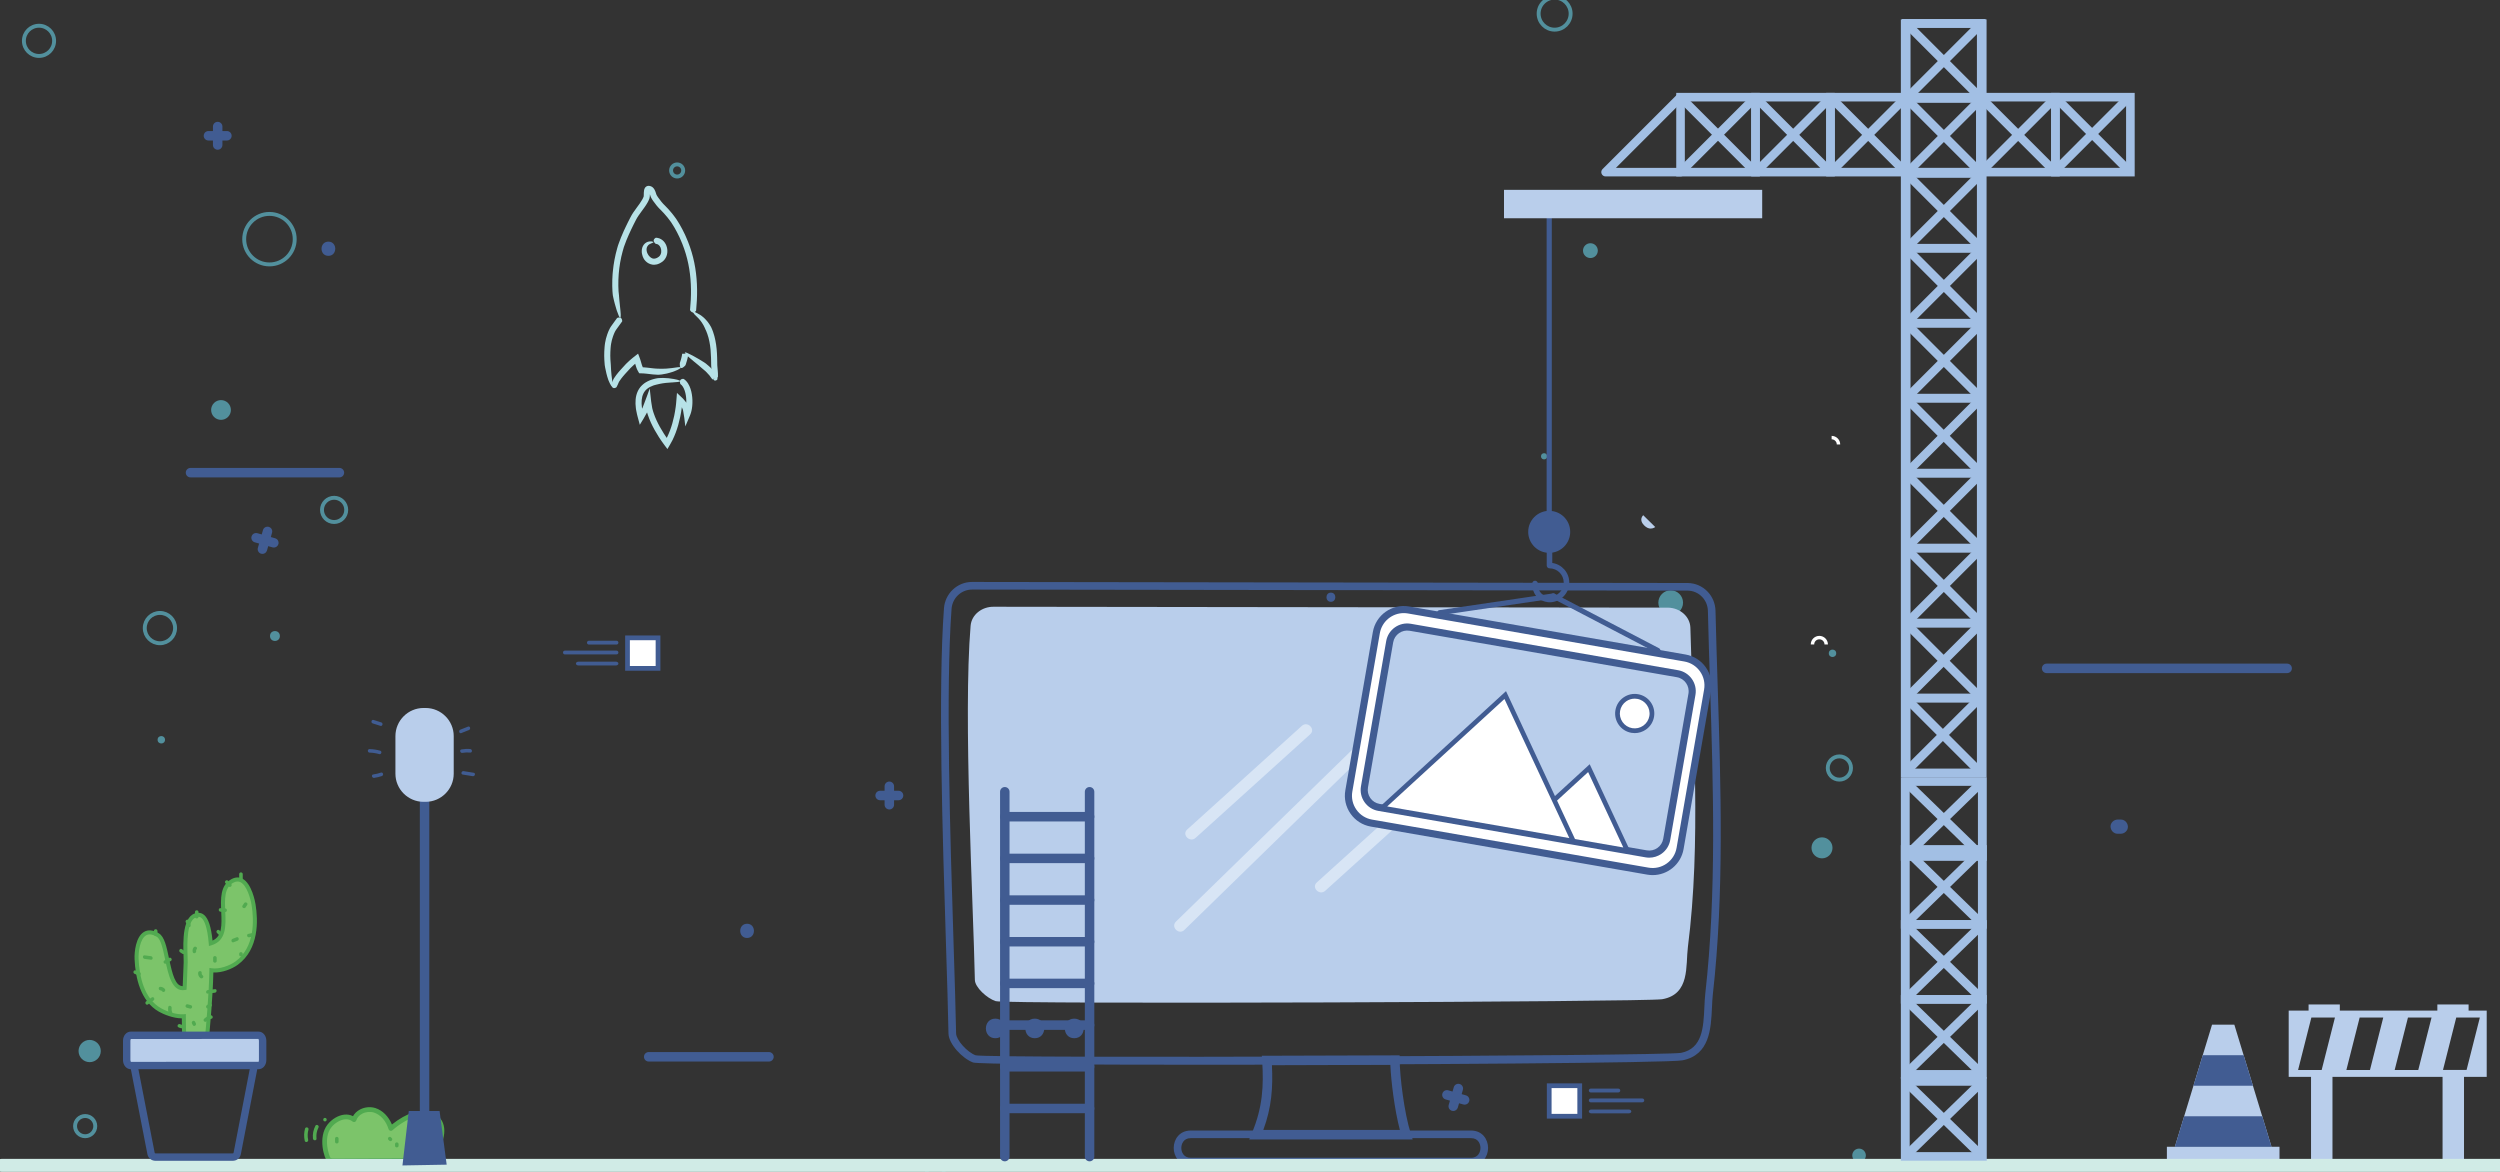 <?xml version="1.0" encoding="utf-8"?>
<!-- Generator: Adobe Illustrator 16.0.0, SVG Export Plug-In . SVG Version: 6.00 Build 0)  -->
<!DOCTYPE svg PUBLIC "-//W3C//DTD SVG 1.1//EN" "http://www.w3.org/Graphics/SVG/1.1/DTD/svg11.dtd">
<svg version="1.1" id="Layer_1" xmlns="http://www.w3.org/2000/svg" xmlns:xlink="http://www.w3.org/1999/xlink" x="0px" y="0px"
	 width="640px" height="300px" viewBox="0 0 640 300" enable-background="new 0 0 640 300" xml:space="preserve">
<rect x="0" y="0" width="640" height="300" fill="#333333" stroke="none"/>
<g>
	<g>
		<circle fill="#52909D" cx="70.385" cy="162.819" r="1.265"/>
		<circle fill="#52909D" cx="41.294" cy="189.381" r="0.949"/>
		<circle fill="#52909D" cx="22.955" cy="269.064" r="2.846"/>
		<circle fill="#52909D" cx="56.579" cy="104.953" r="2.529"/>
		<circle fill="#52909D" cx="407.145" cy="64.163" r="1.897"/>
		<circle fill="#52909D" cx="427.697" cy="154.281" r="3.162"/>
		<circle fill="#52909D" cx="469.121" cy="167.245" r="0.949"/>
		<circle fill="#52909D" cx="395.287" cy="116.811" r="0.791"/>
		<circle fill="#52909D" cx="475.919" cy="295.783" r="1.739"/>
		<circle fill="#52909D" cx="466.433" cy="217.049" r="2.688"/>
	</g>
	<g>
		<circle fill="none" stroke="#52909D" stroke-miterlimit="10" cx="68.981" cy="61.226" r="6.465"/>
		<circle fill="none" stroke="#52909D" stroke-miterlimit="10" cx="85.532" cy="130.533" r="3.103"/>
		<circle fill="none" stroke="#52909D" stroke-miterlimit="10" cx="400.798" cy="162.214" r="1.938"/>
		<circle fill="none" stroke="#52909D" stroke-miterlimit="10" cx="357.093" cy="200.488" r="0.646"/>
		<circle fill="none" stroke="#52909D" stroke-miterlimit="10" cx="470.882" cy="196.609" r="2.974"/>
		<circle fill="none" stroke="#52909D" stroke-miterlimit="10" cx="239.425" cy="299.537" r="2.198"/>
		<circle fill="none" stroke="#52909D" stroke-miterlimit="10" cx="21.802" cy="288.287" r="2.586"/>
		<circle fill="none" stroke="#52909D" stroke-miterlimit="10" cx="40.94" cy="160.79" r="3.879"/>
		<path fill="none" stroke="#52909D" stroke-miterlimit="10" d="M144.126,89.673"/>
		<circle fill="none" stroke="#52909D" stroke-miterlimit="10" cx="173.349" cy="43.64" r="1.552"/>
		<circle fill="none" stroke="#52909D" stroke-miterlimit="10" cx="397.985" cy="3.494" r="4.095"/>
		<circle fill="none" stroke="#52909D" stroke-miterlimit="10" cx="9.984" cy="10.456" r="3.867"/>
	</g>
</g>
<g>
	<g>
		<g>
			<path fill="#7CC46A" d="M100.056,288.896c-0.631-2.063-2.076-3.992-4.128-4.652c-2.053-0.662-4.657,0.341-5.296,2.398
				c-1.889-1.576-4.782-0.326-6.3,1.611c-2.454,3.131-0.558,8.26-0.148,8.594c0.442,0.358,1.642,0.297,1.642,0.297l18.364-0.103
				c0,0,3.368-0.247,4.923-0.866c3.129-1.246,5.257-6.632,3.243-9.33c-1.372-1.842-4.08-2.231-6.269-1.533
				C103.9,286.012,101.779,287.38,100.056,288.896"/>
		</g>
		<g>
			<path fill="#51AA50" d="M85.563,297.758c-0.465,0-1.295-0.063-1.762-0.441c-0.72-0.584-2.55-6.112,0.054-9.437
				c1.097-1.397,2.739-2.368,4.289-2.532c0.809-0.092,1.563,0.051,2.221,0.394c0.395-0.708,1.019-1.304,1.812-1.716
				c1.208-0.629,2.68-0.766,3.938-0.358c1.825,0.587,3.356,2.131,4.217,4.205c1.788-1.45,3.741-2.552,5.571-3.136
				c2.193-0.701,5.3-0.452,6.939,1.746c0.944,1.269,1.163,3.141,0.599,5.14c-0.674,2.384-2.284,4.394-4.103,5.118
				c-1.623,0.648-4.964,0.896-5.105,0.908l-18.403,0.104C85.769,297.753,85.677,297.758,85.563,297.758z M88.614,286.535
				c-0.112,0-0.227,0.004-0.344,0.018c-1.215,0.129-2.575,0.943-3.461,2.076c-2.155,2.75-0.545,7.336-0.193,7.797
				c0.081,0.061,0.688,0.143,1.176,0.112l18.393-0.103c-0.008,0,3.254-0.246,4.704-0.822c1.458-0.58,2.818-2.318,3.385-4.321
				c0.461-1.633,0.313-3.122-0.403-4.083c-1.283-1.725-3.804-1.893-5.598-1.318c-1.909,0.61-3.975,1.84-5.815,3.461
				c-0.154,0.137-0.368,0.186-0.565,0.131c-0.199-0.059-0.355-0.211-0.416-0.407c-0.647-2.119-2.044-3.709-3.734-4.255
				c-0.953-0.307-2.079-0.2-3.006,0.281c-0.762,0.396-1.303,1.006-1.524,1.721c-0.061,0.195-0.214,0.346-0.408,0.402
				c-0.192,0.058-0.403,0.014-0.56-0.115C89.787,286.727,89.238,286.535,88.614,286.535z"/>
		</g>
	</g>
	<g>
		<g>
			<g>
				<path fill="#51AA50" d="M80.744,288.202c-0.525,1.021-0.752,2.133-0.627,3.276c0.063,0.576,0.973,0.582,0.91,0
					c-0.108-0.988,0.046-1.933,0.501-2.817C81.796,288.141,81.011,287.68,80.744,288.202L80.744,288.202z"/>
			</g>
		</g>
	</g>
	<g>
		<g>
			<g>
				<path fill="#51AA50" d="M78.09,288.932c-0.286,1.026-0.307,2.055-0.078,3.096c0.125,0.574,1.002,0.332,0.877-0.238
					c-0.194-0.885-0.163-1.745,0.078-2.615C79.124,288.605,78.247,288.366,78.09,288.932L78.09,288.932z"/>
			</g>
		</g>
	</g>
	<g>
		<g>
			<g>
				<path fill="#51AA50" d="M83.191,287.085c0.585,0,0.587-0.908,0-0.908C82.606,286.177,82.605,287.085,83.191,287.085
					L83.191,287.085z"/>
			</g>
		</g>
	</g>
	<g>
		<g>
			<g>
				<path fill="#51AA50" d="M85.769,291.48c0,0.271,0,0.539,0,0.81c0,0.585,0.91,0.585,0.91,0c0-0.271,0-0.539,0-0.81
					C86.679,290.895,85.769,290.895,85.769,291.48L85.769,291.48z"/>
			</g>
		</g>
	</g>
	<g>
		<g>
			<g>
				<path fill="#51AA50" d="M101.129,292.896c0,0.135,0,0.27,0,0.403c0,0.584,0.909,0.587,0.909,0c0-0.135,0-0.271,0-0.403
					C102.038,292.311,101.129,292.309,101.129,292.896L101.129,292.896z"/>
			</g>
		</g>
	</g>
	<g>
		<g>
			<g>
				<path fill="#51AA50" d="M99.442,291.802c0.067,0.068,0.135,0.136,0.202,0.203c0.415,0.413,1.059-0.229,0.644-0.646
					c-0.066-0.065-0.134-0.135-0.201-0.2C99.672,290.744,99.028,291.389,99.442,291.802L99.442,291.802z"/>
			</g>
		</g>
	</g>
</g>
<g>
	<path fill="#415C92" d="M196.854,271.754h-30.786c-0.67,0-1.213-0.541-1.213-1.213c0-0.669,0.543-1.212,1.213-1.212h30.786
		c0.669,0,1.212,0.543,1.212,1.212C198.066,271.213,197.523,271.754,196.854,271.754z"/>
</g>
<g>
	<g>
		<path fill="#FFFFFF" d="M467.949,164.98h-0.879c0-0.728-0.593-1.317-1.319-1.317s-1.317,0.591-1.317,1.317h-0.881
			c0-1.211,0.986-2.198,2.198-2.198C466.964,162.782,467.949,163.77,467.949,164.98z"/>
	</g>
</g>
<g>
	<g>
		<path fill="#FFFFFF" d="M468.896,111.584c1.212,0,2.197,0.987,2.197,2.2h-0.879c0-0.728-0.592-1.32-1.318-1.32"/>
	</g>
</g>
<g>
	<g>
		<g>
			<path fill="#415C92" d="M361.64,291.695h-41.844l0.71-1.684c2.743-6.509,3.027-12.082,2.609-18.447l-0.084-1.289l35.277-0.108
				l0.01,1.208c0.029,4.115,1.145,13.461,2.818,18.741L361.64,291.695z M323.406,289.271h34.963
				c-1.346-5.09-2.261-12.446-2.442-16.672l-30.315,0.094C325.897,278.338,325.553,283.475,323.406,289.271z"/>
		</g>
	</g>
</g>
<g>
	<g>
		<g>
			<path fill="#415C92" d="M307.765,272.578c-31.768,0-57.501-0.174-58.632-0.577c-2.719-0.969-6.272-4.737-6.321-7.411
				c-0.103-5.787-0.352-13.671-0.64-22.799c-0.87-27.523-2.061-65.217-0.516-86.076c0.282-3.8,3.421-6.736,7.174-6.736
				c0.041,0,0.08,0,0.12,0l183.149,0.272c3.873,0.066,6.98,3.192,7.07,7.117c0.14,6.092,0.338,12.319,0.538,18.631
				c0.838,26.423,1.705,53.749-1.222,79.588c-0.115,1.019-0.166,2.146-0.22,3.31c-0.245,5.42-0.554,12.168-7.541,13.547
				C427.313,272.117,359.53,272.578,307.765,272.578z M248.845,150.928c-2.749,0-5.038,2.15-5.245,4.932
				c-1.538,20.756-0.349,58.391,0.52,85.869c0.29,9.136,0.539,17.025,0.642,22.826c0.03,1.688,2.849,4.832,5.026,5.609
				c3.899,0.797,176.087,0.207,180.563-0.633c5.486-1.086,5.732-6.493,5.973-11.727c0.055-1.213,0.108-2.38,0.229-3.44
				c2.91-25.695,2.045-52.95,1.209-79.306c-0.2-6.315-0.396-12.548-0.539-18.646c-0.064-2.873-2.325-5.162-5.146-5.213
				l-183.142-0.273C248.903,150.928,248.875,150.928,248.845,150.928z"/>
		</g>
	</g>
</g>
<g>
	<g>
		<path fill="#B9CEEB" d="M426.977,155.557l-172.561-0.229c-3.104-0.046-5.709,2.083-5.942,4.863
			c-1.933,23.096,0.702,71.285,1.092,90.68c0.038,1.891,3.123,4.725,5.346,5.426c2.616,0.827,166.603,0.204,170.612-0.497
			c7.196-1.257,5.972-8.626,6.575-13.345c3.415-26.676,1.317-55.67,0.638-81.76C432.663,157.87,430.123,155.604,426.977,155.557z"/>
	</g>
</g>
<g>
	<g>
		<g>
			<path fill="#415C92" d="M376.609,298.335h-71.8c-2.85,0-4.34-2.239-4.34-4.455s1.49-4.461,4.34-4.461h71.8
				c2.85,0,4.34,2.241,4.34,4.456S379.459,298.335,376.609,298.335z M304.809,291.367c-1.886,0-2.391,1.581-2.391,2.513
				c0,0.933,0.505,2.505,2.391,2.505h71.8c1.887,0,2.391-1.578,2.391-2.51s-0.504-2.508-2.391-2.508H304.809z"/>
		</g>
	</g>
</g>
<g>
	<g>
		<g>
			<g>
				<g>
					<path fill="#415C92" d="M254.806,263.279C254.382,263.279,254.382,263.279,254.806,263.279"/>
				</g>
			</g>
		</g>
		<g>
			<g>
				<g>
					<g>
						<path fill="#415C92" d="M254.806,265.784c3.225,0,3.229-5.013,0-5.013C251.582,260.771,251.576,265.784,254.806,265.784
							L254.806,265.784z"/>
					</g>
				</g>
			</g>
		</g>
	</g>
	<g>
		<g>
			<g>
				<g>
					<path fill="#415C92" d="M264.909,263.279C264.485,263.279,264.485,263.279,264.909,263.279"/>
				</g>
			</g>
		</g>
		<g>
			<g>
				<g>
					<g>
						<path fill="#415C92" d="M264.909,265.784c3.225,0,3.229-5.013,0-5.013C261.684,260.771,261.679,265.784,264.909,265.784
							L264.909,265.784z"/>
					</g>
				</g>
			</g>
		</g>
	</g>
	<g>
		<g>
			<g>
				<g>
					<path fill="#415C92" d="M275.011,263.279C274.588,263.279,274.588,263.279,275.011,263.279"/>
				</g>
			</g>
		</g>
		<g>
			<g>
				<g>
					<g>
						<path fill="#415C92" d="M275.011,265.784c3.225,0,3.23-5.013,0-5.013C271.787,260.771,271.781,265.784,275.011,265.784
							L275.011,265.784z"/>
					</g>
				</g>
			</g>
		</g>
	</g>
</g>
<g>
	<g>
		<g>
			<g>
				<path fill="#415C92" d="M340.708,152.891C340.51,152.891,340.51,152.891,340.708,152.891"/>
			</g>
		</g>
	</g>
	<g>
		<g>
			<g>
				<g>
					<path fill="#415C92" d="M340.708,154.064c1.515,0,1.517-2.351,0-2.351C339.196,151.715,339.194,154.064,340.708,154.064
						L340.708,154.064z"/>
				</g>
			</g>
		</g>
	</g>
</g>
<g>
	<g>
		<polygon fill="#B9CEEB" points="581.507,293.573 556.767,293.573 566.282,262.318 571.992,262.318 		"/>
	</g>
	<g>
		<rect x="554.723" y="293.573" fill="#B9CEEB" width="28.829" height="3.569"/>
	</g>
	<g>
		<polygon fill="#415C92" points="559.146,285.759 556.767,293.573 581.507,293.573 579.129,285.759 		"/>
	</g>
	<g>
		<polygon fill="#415C92" points="561.525,277.945 576.75,277.945 574.37,270.133 563.903,270.133 		"/>
	</g>
</g>
<g id="XMLID_11_">
	<g id="XMLID_493_">
		<path fill="#B9CEEB" d="M591.624,296.941h5.491v-21.258h28.18v21.258h5.49v-21.258h5.813V258.71h-4.638v-1.565h-7.999v1.565
			h-24.965v-1.565h-7.999v1.565h-5.092v16.974h5.718L591.624,296.941L591.624,296.941z M634.826,260.484v0.072l-3.384,13.354h-6.039
			l3.4-13.427H634.826L634.826,260.484z M619.077,273.912h-6.039l3.402-13.428h6.038L619.077,273.912z M606.713,273.912h-6.04
			l3.401-13.428h6.04L606.713,273.912z M591.71,260.484h6.039l-3.402,13.428h-6.038L591.71,260.484z"/>
	</g>
</g>
<g>
	<path fill="#415C92" d="M86.891,122.213H48.772c-0.671,0-1.214-0.543-1.214-1.212c0-0.67,0.543-1.213,1.214-1.213h38.118
		c0.669,0,1.212,0.542,1.212,1.213C88.103,121.669,87.56,122.213,86.891,122.213z"/>
</g>
<g>
	<path fill="#415C92" d="M585.509,172.314h-61.572c-0.67,0-1.213-0.543-1.213-1.213c0-0.668,0.543-1.213,1.213-1.213h61.572
		c0.671,0,1.213,0.545,1.213,1.213C586.722,171.771,586.18,172.314,585.509,172.314z"/>
</g>
<g>
	<path fill="#D0EBE6" d="M639.921,300H0.452c-0.919,0-1.665-0.745-1.665-1.665c0-0.921,0.746-1.665,1.665-1.665h639.469
		c0.921,0,1.665,0.744,1.665,1.665C641.586,299.255,640.842,300,639.921,300z"/>
</g>
<g>
	<g>
		<g>
			<path fill="#B9CEEB" d="M420.658,131.885c-0.014,0.014-0.48,0.467-0.487,1.126c-0.005,0.498,0.246,1.003,0.748,1.504
				c0.532,0.531,1.089,0.801,1.654,0.801c0.681,0,1.161-0.393,1.166-0.396"/>
		</g>
	</g>
</g>
<g>
	<g>
		<path fill="#415C92" d="M257.227,297.301c-0.669,0-1.212-0.541-1.212-1.213v-93.396c0-0.67,0.543-1.213,1.212-1.213
			c0.67,0,1.213,0.543,1.213,1.213v93.396C258.439,296.76,257.896,297.301,257.227,297.301z"/>
	</g>
	<g>
		<path fill="#415C92" d="M278.932,297.301c-0.67,0-1.213-0.541-1.213-1.213v-93.396c0-0.67,0.542-1.213,1.213-1.213
			c0.669,0,1.212,0.543,1.212,1.213v93.396C280.144,296.76,279.601,297.301,278.932,297.301z"/>
	</g>
	<g>
		<path fill="#415C92" d="M278.932,210.288h-21.705c-0.669,0-1.212-0.544-1.212-1.213s0.543-1.214,1.212-1.214h21.705
			c0.669,0,1.212,0.545,1.212,1.214S279.601,210.288,278.932,210.288z"/>
	</g>
	<g>
		<path fill="#415C92" d="M278.932,220.958h-21.705c-0.669,0-1.212-0.542-1.212-1.213c0-0.669,0.543-1.213,1.212-1.213h21.705
			c0.669,0,1.212,0.544,1.212,1.213C280.144,220.416,279.601,220.958,278.932,220.958z"/>
	</g>
	<g>
		<path fill="#415C92" d="M278.932,231.628h-21.705c-0.669,0-1.212-0.542-1.212-1.213c0-0.669,0.543-1.213,1.212-1.213h21.705
			c0.669,0,1.212,0.544,1.212,1.213C280.144,231.086,279.601,231.628,278.932,231.628z"/>
	</g>
	<g>
		<path fill="#415C92" d="M278.932,242.298h-21.705c-0.669,0-1.212-0.542-1.212-1.213c0-0.669,0.543-1.213,1.212-1.213h21.705
			c0.669,0,1.212,0.544,1.212,1.213C280.144,241.756,279.601,242.298,278.932,242.298z"/>
	</g>
	<g>
		<path fill="#415C92" d="M278.932,252.968h-21.705c-0.669,0-1.212-0.542-1.212-1.213c0-0.669,0.543-1.213,1.212-1.213h21.705
			c0.669,0,1.212,0.544,1.212,1.213C280.144,252.426,279.601,252.968,278.932,252.968z"/>
	</g>
	<g>
		<path fill="#415C92" d="M278.932,263.639h-21.705c-0.669,0-1.212-0.541-1.212-1.214c0-0.669,0.543-1.213,1.212-1.213h21.705
			c0.669,0,1.212,0.544,1.212,1.213C280.144,263.098,279.601,263.639,278.932,263.639z"/>
	</g>
	<g>
		<path fill="#415C92" d="M278.932,274.309h-21.705c-0.669,0-1.212-0.541-1.212-1.213c0-0.67,0.543-1.214,1.212-1.214h21.705
			c0.669,0,1.212,0.544,1.212,1.214C280.144,273.768,279.601,274.309,278.932,274.309z"/>
	</g>
	<g>
		<path fill="#415C92" d="M278.932,284.979h-21.705c-0.669,0-1.212-0.545-1.212-1.213c0-0.673,0.543-1.214,1.212-1.214h21.705
			c0.669,0,1.212,0.541,1.212,1.214C280.144,284.434,279.601,284.979,278.932,284.979z"/>
	</g>
</g>
<g>
	<g>
		<path fill="#415C92" d="M227.667,207.223c-0.669,0-1.212-0.543-1.212-1.212v-4.721c0-0.672,0.543-1.213,1.212-1.213
			c0.67,0,1.213,0.541,1.213,1.213v4.721C228.88,206.68,228.337,207.223,227.667,207.223z"/>
	</g>
	<g>
		<path fill="#415C92" d="M230.028,204.861h-4.721c-0.669,0-1.212-0.541-1.212-1.213c0-0.67,0.543-1.213,1.212-1.213h4.721
			c0.67,0,1.213,0.543,1.213,1.213C231.241,204.32,230.698,204.861,230.028,204.861z"/>
	</g>
</g>
<g>
	<g>
		<path fill="#415C92" d="M55.726,38.333c-0.671,0-1.213-0.543-1.213-1.213v-4.722c0-0.669,0.542-1.212,1.213-1.212
			c0.669,0,1.214,0.543,1.214,1.212v4.722C56.938,37.79,56.395,38.333,55.726,38.333z"/>
	</g>
	<g>
		<path fill="#415C92" d="M58.086,35.972h-4.721c-0.671,0-1.213-0.543-1.213-1.213c0-0.669,0.542-1.212,1.213-1.212h4.721
			c0.67,0,1.213,0.543,1.213,1.212C59.299,35.429,58.756,35.972,58.086,35.972z"/>
	</g>
</g>
<g>
	<g>
		<path fill="#415C92" d="M374.954,282.794c-0.109,0-0.222-0.017-0.334-0.046l-4.54-1.295c-0.645-0.186-1.016-0.855-0.832-1.5
			s0.855-1.01,1.498-0.834l4.54,1.295c0.645,0.186,1.018,0.855,0.833,1.501C375.968,282.447,375.481,282.794,374.954,282.794z"/>
	</g>
	<g>
		<path fill="#415C92" d="M372.035,284.415c-0.109,0-0.222-0.015-0.333-0.045c-0.646-0.187-1.018-0.854-0.834-1.498l1.297-4.541
			c0.186-0.644,0.855-1.013,1.499-0.833c0.645,0.186,1.019,0.854,0.833,1.498l-1.297,4.54
			C373.049,284.07,372.563,284.415,372.035,284.415z"/>
	</g>
</g>
<g>
	<g>
		<path fill="#415C92" d="M70.101,140.177c-0.108,0-0.222-0.015-0.332-0.047l-4.54-1.296c-0.645-0.185-1.019-0.856-0.834-1.5
			c0.187-0.645,0.854-1.017,1.498-0.833l4.54,1.297c0.646,0.184,1.019,0.855,0.834,1.5C71.113,139.83,70.628,140.177,70.101,140.177
			z"/>
	</g>
	<g>
		<path fill="#415C92" d="M67.184,141.799c-0.109,0-0.222-0.016-0.334-0.048c-0.644-0.183-1.018-0.854-0.833-1.498l1.298-4.541
			c0.183-0.644,0.852-1.016,1.497-0.833c0.646,0.184,1.018,0.855,0.834,1.5l-1.298,4.539
			C68.196,141.452,67.711,141.799,67.184,141.799z"/>
	</g>
</g>
<g>
	<g>
		<rect x="396.597" y="277.945" fill="#FFFFFF" width="7.813" height="7.813"/>
		<path fill="#415C92" d="M405.017,286.366h-9.025v-9.026h9.025V286.366z M397.203,285.152h6.601v-6.601h-6.601V285.152z"/>
	</g>
	<g>
		<g>
			<g>
				<path fill="#415C92" d="M414.299,279.663h-7.073c-0.27,0-0.487-0.218-0.487-0.486c0-0.272,0.219-0.489,0.487-0.489h7.073
					c0.271,0,0.488,0.217,0.488,0.489C414.787,279.445,414.568,279.663,414.299,279.663z"/>
			</g>
		</g>
		<g>
			<g>
				<path fill="#415C92" d="M416.956,285.02h-9.559c-0.365,0-0.66-0.221-0.66-0.49c0-0.269,0.295-0.487,0.66-0.487h9.559
					c0.364,0,0.66,0.219,0.66,0.487C417.616,284.799,417.32,285.02,416.956,285.02z"/>
			</g>
		</g>
		<g>
			<g>
				<path fill="#415C92" d="M420.438,282.191h-13.213c-0.27,0-0.487-0.221-0.487-0.489s0.219-0.488,0.487-0.488h13.213
					c0.271,0,0.487,0.22,0.487,0.488S420.708,282.191,420.438,282.191z"/>
			</g>
		</g>
	</g>
</g>
<g>
	<g>
		<g>
			<path fill="#B7E2E7" d="M183.799,96.371c-0.003,0.047-0.004,0.064-0.045,0.121c-0.031,0.052-0.074,0.114-0.119,0.168
				c-0.023,0.028-0.045,0.051-0.073,0.08c-0.029,0.031-0.059,0.059-0.09,0.084c-0.031,0.025-0.063,0.047-0.094,0.065
				c-0.029,0.016-0.076,0.047-0.112,0.06c-0.077,0.032-0.149,0.036-0.212,0.02c-0.061-0.023-0.12-0.057-0.174-0.101
				c-0.054-0.043-0.1-0.107-0.164-0.156c-0.061-0.054-0.13-0.072-0.201-0.135c-0.036-0.03-0.069-0.04-0.107-0.081
				c-0.036-0.033-0.073-0.068-0.112-0.105c-0.011-0.012-0.054-0.072-0.058-0.099c0.008-0.168,0.004-0.368-0.006-0.569
				c-0.009-0.201-0.026-0.411-0.043-0.621c-0.034-0.421-0.079-0.849-0.112-1.302l-0.017-0.292l-0.006-0.294l-0.007-0.533
				l-0.022-1.065c-0.021-0.707-0.055-1.408-0.119-2.1c-0.068-0.691-0.155-1.375-0.298-2.049c-0.131-0.678-0.305-1.34-0.529-1.974
				c-0.075-0.213-0.149-0.427-0.242-0.63l-0.132-0.31c-0.043-0.104-0.099-0.199-0.148-0.299c0,0-0.053-0.127-0.141-0.341
				c-0.051-0.103-0.112-0.227-0.181-0.366c-0.035-0.07-0.071-0.145-0.109-0.223c-0.041-0.075-0.089-0.15-0.135-0.231
				c-0.176-0.324-0.43-0.677-0.681-1.016c-0.25-0.335-0.557-0.641-0.857-0.935c-0.257-0.24-0.474-0.451-0.639-0.632
				c-0.162-0.188-0.281-0.333-0.349-0.46c-0.142-0.246-0.127-0.349-0.022-0.35c0.054-0.001,0.131,0.021,0.226,0.063
				c0.047,0.021,0.1,0.046,0.155,0.076c0.059,0.027,0.123,0.059,0.189,0.093c0.264,0.142,0.612,0.319,0.999,0.548
				c-0.032-0.033,0.176,0.086,0.514,0.32c0.166,0.123,0.372,0.268,0.57,0.456c0.051,0.046,0.103,0.093,0.155,0.14
				c0.048,0.048,0.097,0.098,0.146,0.147c0.098,0.1,0.199,0.203,0.299,0.304c0.104,0.1,0.19,0.217,0.283,0.327
				c0.091,0.111,0.181,0.221,0.268,0.327c0.162,0.221,0.303,0.434,0.429,0.616c0.119,0.186,0.206,0.346,0.272,0.457
				c0.064,0.112,0.102,0.175,0.102,0.175c0.186,0.402,0.361,0.81,0.501,1.225c0.253,0.72,0.445,1.452,0.587,2.183
				c0.155,0.731,0.25,1.475,0.324,2.211c0.069,0.738,0.104,1.472,0.126,2.201l0.023,1.088l0.008,0.543l0.005,0.244l0.014,0.246
				c0.029,0.409,0.075,0.841,0.111,1.28c0.018,0.221,0.036,0.442,0.046,0.673C183.804,95.875,183.812,96.107,183.799,96.371z"/>
		</g>
	</g>
	<g>
		<g>
			<path fill="#B7E2E7" d="M157.962,81.427c0.02-0.028,0.026-0.039,0.083-0.056c0.171-0.066,0.432-0.128,0.691-0.068
				c0.252,0.063,0.508,0.253,0.553,0.838c0.001,0.02-0.004,0.108-0.021,0.144c-0.525,0.783-1.081,1.428-1.52,2.1l-0.133,0.203
				l-0.112,0.194c-0.036,0.067-0.079,0.123-0.11,0.2l-0.098,0.221l-0.099,0.22l-0.091,0.231c-0.059,0.154-0.125,0.306-0.174,0.463
				c-0.221,0.624-0.388,1.264-0.492,1.914c-0.034,0.162-0.046,0.325-0.069,0.488c-0.024,0.161-0.037,0.33-0.048,0.498
				c-0.023,0.331-0.055,0.687-0.066,1.022c-0.029,0.675-0.024,1.358,0.012,2.04c0.022,0.467,0.061,0.934,0.107,1.399
				c0,0,0.006,0.145,0.016,0.387c0.007,0.243,0.029,0.582,0.052,0.974c0.053,0.783,0.157,1.767,0.28,2.58
				c0.063,0.341,0.114,0.624,0.156,0.856c0.038,0.233,0.071,0.411,0.085,0.547c0.027,0.273-0.015,0.372-0.115,0.335
				c-0.097-0.037-0.253-0.21-0.433-0.481c-0.084-0.136-0.176-0.297-0.271-0.476c-0.087-0.181-0.177-0.378-0.268-0.588
				c0.004,0.048-0.083-0.182-0.217-0.558c-0.063-0.189-0.131-0.415-0.207-0.659c-0.066-0.246-0.144-0.51-0.209-0.778
				c-0.132-0.535-0.249-1.081-0.322-1.495c-0.078-0.412-0.117-0.691-0.117-0.691c-0.042-0.424-0.072-0.848-0.094-1.274
				c-0.038-0.724-0.044-1.451-0.013-2.183c0.013-0.368,0.043-0.715,0.07-1.086c0.013-0.183,0.026-0.366,0.053-0.553
				c0.026-0.186,0.042-0.374,0.079-0.558c0.119-0.74,0.308-1.468,0.557-2.173c0.056-0.178,0.129-0.351,0.196-0.524l0.104-0.261
				l0.117-0.262c0.078-0.175,0.15-0.348,0.26-0.525l0.152-0.264l0.156-0.239C156.953,82.752,157.527,82.082,157.962,81.427z"/>
		</g>
	</g>
	<g>
		<g>
			<path fill="#B7E2E7" d="M157.841,99.093c-0.026,0.043-0.033,0.058-0.101,0.094c-0.111,0.07-0.253,0.136-0.409,0.163
				c-0.151,0.027-0.313,0.003-0.413-0.079c-0.049-0.043-0.092-0.095-0.128-0.156c-0.035-0.06-0.059-0.133-0.089-0.207
				c-0.057-0.146-0.132-0.299-0.203-0.496c-0.005-0.012-0.019-0.079-0.011-0.104c0.078-0.132,0.157-0.309,0.237-0.498
				c0.081-0.191,0.163-0.396,0.27-0.625c0.028-0.058,0.058-0.118,0.092-0.181l0.057-0.101c0.02-0.036,0.034-0.051,0.051-0.078
				l0.197-0.288c0.133-0.189,0.258-0.39,0.399-0.568l0.528-0.663l0.547-0.626c0.366-0.408,0.72-0.784,1.105-1.205l0.283-0.308
				l0.303-0.294c0.204-0.192,0.401-0.396,0.612-0.574l0.314-0.275c0.062-0.053,0.315-0.282,0.51-0.428l1.222-0.958l0.077-0.061
				l0.038-0.03l0.02-0.015c0.004,0.002,0.006,0.014,0.009,0.02l0.069,0.183l0.138,0.365l0.27,0.718
				c0.047,0.116,0.083,0.246,0.122,0.373l0.115,0.381l0.074,0.254l0.054,0.19l0.109,0.362c0.038,0.119,0.081,0.225,0.12,0.339
				c0.018,0.058,0.044,0.105,0.067,0.158l0.063,0.142l0.005,0.012c0.001,0.001-0.002,0,0.005,0.001l0.092,0.003
				c0.072,0.002,0.145,0.003,0.214,0.011c0.28,0.024,0.566,0.042,0.837,0.076l1.6,0.186c0.232,0.024,0.458,0.039,0.688,0.058
				c0.225,0.008,0.449,0.017,0.672,0.02c0,0,0.136,0.006,0.364,0.015c0.225,0.024,0.563-0.008,0.947-0.014
				c0.192-0.008,0.399-0.005,0.612-0.021c0.214-0.021,0.434-0.042,0.655-0.064c0.222-0.024,0.448-0.03,0.666-0.066
				c0.219-0.031,0.435-0.06,0.64-0.085c0.174-0.024,0.333-0.046,0.479-0.067c0.145-0.024,0.275-0.043,0.394-0.059
				c0.236-0.031,0.421-0.046,0.559-0.047c0.277-0.001,0.368,0.052,0.322,0.147c-0.047,0.094-0.233,0.228-0.51,0.383
				c-0.277,0.156-0.643,0.335-1.066,0.491c0.047-0.004-0.182,0.082-0.555,0.212c-0.184,0.072-0.416,0.125-0.662,0.196
				c-0.249,0.067-0.515,0.139-0.784,0.212c-0.275,0.05-0.552,0.102-0.813,0.15c-0.131,0.023-0.258,0.046-0.378,0.068
				c-0.061,0.011-0.119,0.021-0.176,0.032c-0.059,0.005-0.116,0.011-0.171,0.016c-0.22,0.021-0.405,0.038-0.534,0.049
				c-0.128,0.005-0.201,0.007-0.201,0.007c-0.445-0.007-0.879-0.041-1.305-0.082l-1.608-0.187c-0.264-0.033-0.515-0.046-0.771-0.069
				c-0.064-0.007-0.126-0.008-0.189-0.01l-0.313-0.01l-0.399-0.015l-0.2-0.01c-0.015-0.003-0.037,0.005-0.046-0.007l-0.025-0.044
				l-0.05-0.087l-0.197-0.35l-0.099-0.175c-0.032-0.058-0.07-0.12-0.089-0.168l-0.102-0.227c-0.03-0.071-0.066-0.143-0.09-0.213
				c-0.05-0.141-0.106-0.285-0.149-0.423l-0.125-0.411l-0.095-0.333l-0.394,0.345c-0.201,0.168-0.376,0.354-0.564,0.53l-0.277,0.268
				l-0.263,0.287c-0.341,0.374-0.725,0.782-1.077,1.175l-0.515,0.59l-0.478,0.6c-0.126,0.161-0.229,0.329-0.345,0.493l-0.17,0.247
				c-0.012,0.019-0.033,0.045-0.038,0.057l-0.022,0.04l-0.054,0.108c-0.076,0.161-0.156,0.358-0.243,0.565
				C158.075,98.63,157.98,98.851,157.841,99.093z"/>
		</g>
	</g>
	<g>
		<g>
			<path fill="#B7E2E7" d="M178.206,79.506c-0.004,0.039-0.006,0.053-0.048,0.099c-0.253,0.33-0.862,0.755-1.457-0.122
				c-0.011-0.017-0.049-0.091-0.052-0.127c0.087-0.849,0.142-1.698,0.19-2.547c0.18-3.559-0.061-7.132-0.928-10.559
				c-0.43-1.713-1.013-3.386-1.735-5c-0.09-0.202-0.175-0.406-0.271-0.605l-0.295-0.594l-0.295-0.595
				c-0.103-0.196-0.213-0.389-0.319-0.583c-0.215-0.386-0.419-0.784-0.661-1.142l-0.349-0.55l-0.174-0.275l-0.195-0.262
				l-0.391-0.524c-0.133-0.173-0.252-0.355-0.401-0.517c-0.286-0.332-0.568-0.668-0.856-0.996l-0.899-0.936
				c-0.066-0.073-0.171-0.169-0.261-0.257c-0.097-0.089-0.174-0.182-0.259-0.272c-0.172-0.184-0.315-0.366-0.471-0.549
				c-0.295-0.369-0.58-0.738-0.852-1.128c-0.069-0.094-0.136-0.2-0.204-0.3c-0.068-0.098-0.134-0.207-0.199-0.318
				c-0.058-0.09-0.156-0.271-0.208-0.405c-0.029-0.07-0.049-0.13-0.073-0.195l-0.059-0.175l-0.11-0.334l-0.001-0.002
				c-0.001-0.001-0.004-0.001-0.004,0.001c-0.005,0.058,0.012-0.22-0.017,0.51c-0.012,0.14-0.021,0.285-0.081,0.501l-0.031,0.093
				l-0.02,0.052l-0.031,0.079l-0.063,0.158c-0.018,0.049-0.046,0.111-0.076,0.174l-0.087,0.185c-0.059,0.13-0.118,0.227-0.177,0.34
				c-0.482,0.867-1.051,1.604-1.584,2.332c-0.268,0.362-0.53,0.719-0.769,1.077c-0.243,0.362-0.451,0.707-0.644,1.09
				c-0.405,0.803-0.829,1.601-1.199,2.412c-0.445,0.904-0.825,1.829-1.22,2.749l-0.52,1.393l-0.13,0.348l-0.103,0.355l-0.205,0.71
				c-0.526,1.91-0.868,3.879-1.022,5.86c-0.038,0.495-0.054,0.993-0.082,1.489c-0.01,0.497-0.008,0.994-0.013,1.492l0.052,1.427
				c0.039,0.348,0.06,0.691,0.113,1.041c0,0,0.01,0.144,0.026,0.384c0.011,0.241,0.05,0.581,0.083,0.973
				c0.079,0.786,0.202,1.789,0.271,2.63c0.074,0.711,0.086,1.181,0.058,1.457c-0.027,0.276-0.092,0.358-0.181,0.3
				c-0.179-0.117-0.449-0.79-0.732-1.622c0.005,0.091-0.305-0.907-0.594-1.959c-0.072-0.263-0.144-0.527-0.203-0.781
				c-0.059-0.253-0.123-0.488-0.162-0.695c-0.084-0.414-0.141-0.692-0.141-0.692l-0.056-0.546c-0.016-0.182-0.042-0.366-0.043-0.543
				l-0.022-0.586l-0.027-0.748l0.005-0.745l0.005-0.745l0.037-0.744l0.038-0.745l0.07-0.742c0.188-1.98,0.552-3.938,1.1-5.859
				l0.208-0.721c0.07-0.241,0.169-0.469,0.252-0.704c0.176-0.465,0.343-0.937,0.528-1.397l0.583-1.361l0.146-0.34l0.158-0.333
				l0.315-0.667c0.383-0.837,0.81-1.639,1.22-2.454c0.214-0.427,0.475-0.859,0.738-1.249c0.264-0.395,0.539-0.768,0.809-1.134
				c0.539-0.731,1.074-1.438,1.472-2.157c0.045-0.087,0.104-0.185,0.137-0.262l0.058-0.122c0.02-0.039,0.04-0.079,0.061-0.136
				l0.063-0.158l0.031-0.079l0.008-0.021c-0.053-0.024,0.514,0.185,0.253,0.087l-0.04-0.017c-0.054-0.021-0.108-0.037-0.164-0.051
				l-0.051-0.016v-0.001v-0.002c0,0,0.002-0.003,0.002-0.01c0.002-0.01,0.004-0.02,0.006-0.038c0.004-0.03,0.008-0.071,0.011-0.116
				c0.006-0.088,0.009-0.191,0.011-0.299l0.003-0.213c0.003-0.113,0.004-0.226,0.01-0.338c0.01-0.224,0.03-0.445,0.072-0.644
				c0.044-0.198,0.109-0.37,0.193-0.511c0.085-0.141,0.183-0.256,0.311-0.348c0.125-0.094,0.291-0.168,0.463-0.197
				c0.085-0.016,0.169-0.017,0.253-0.015c0.086,0.011,0.174,0.021,0.259,0.041c0.167,0.045,0.332,0.091,0.48,0.182
				c0.301,0.168,0.564,0.465,0.76,0.858c0.055,0.091,0.089,0.203,0.135,0.304c0.022,0.051,0.042,0.104,0.062,0.156l0.05,0.144
				l0.108,0.331l0.049,0.146c0.016,0.041,0.032,0.088,0.046,0.123c0.032,0.077,0.042,0.094,0.104,0.197
				c0.05,0.084,0.1,0.169,0.162,0.257c0.06,0.087,0.113,0.174,0.178,0.262c0.246,0.353,0.515,0.701,0.785,1.039
				c0.138,0.162,0.275,0.337,0.414,0.482c0.069,0.075,0.137,0.157,0.208,0.22c0.072,0.069,0.134,0.126,0.222,0.219l0.985,1.023
				c0.31,0.352,0.61,0.709,0.916,1.064c0.157,0.173,0.289,0.37,0.432,0.556l0.421,0.565l0.209,0.283l0.189,0.299l0.379,0.597
				c0.264,0.396,0.475,0.804,0.7,1.209c0.111,0.203,0.225,0.404,0.333,0.609l0.309,0.623l0.309,0.623
				c0.1,0.209,0.189,0.423,0.284,0.635c0.757,1.693,1.371,3.454,1.824,5.255c0.912,3.605,1.159,7.344,0.974,11.016
				C178.351,77.76,178.294,78.636,178.206,79.506z"/>
		</g>
	</g>
	<g>
		<g>
			<path fill="#B7E2E7" d="M183.615,96.197c0.022,0.035,0.03,0.047,0.027,0.111c0.002,0.054,0,0.112-0.006,0.172
				c-0.002,0.014-0.004,0.03-0.006,0.045v0.001l0,0l0.044,0.552l-0.001,0.002l-0.006,0.008l-0.012,0.016l-0.025,0.032
				c-0.017,0.021-0.034,0.04-0.052,0.059l-0.027,0.027l-0.036,0.033c-0.042,0.04-0.089,0.074-0.139,0.101
				c-0.025,0.014-0.05,0.026-0.075,0.035c-0.024,0.01-0.048,0.018-0.086,0.026c-0.068,0.014-0.143,0.016-0.21,0.006
				c-0.03-0.005-0.073-0.014-0.087-0.021c-0.017-0.007-0.034-0.016-0.05-0.024c-0.032-0.018-0.063-0.038-0.089-0.06
				c-0.034-0.026-0.032-0.035-0.043-0.051c-0.009-0.014-0.017-0.028-0.024-0.042c-0.019-0.031-0.016-0.049-0.018-0.069
				c0-0.02-0.002-0.04,0.002-0.056c0.016-0.065,0.053-0.111,0.087-0.166c0.029-0.059,0.067-0.114,0.117-0.164
				c0.05-0.049,0.106-0.098,0.195-0.118l0.061-0.02c0.022-0.005,0.042-0.013,0.058-0.024l0.025-0.017
				c0.013-0.015-0.031,0.036-0.024,0.028l-0.011,0.01l-0.023,0.022c-0.015,0.016-0.029,0.032-0.042,0.05
				c-0.014,0.017-0.027,0.036-0.04,0.056l-0.018,0.029l-0.01,0.011c-0.012,0.015-0.021,0.038-0.023,0.058
				c-0.002,0-0.004,0.006-0.002,0.011c-0.004-0.017-0.015-0.03-0.029-0.037c-0.017-0.011-0.057-0.047-0.09-0.062
				c-0.018-0.009-0.036-0.016-0.055-0.021l-0.015-0.004l-0.007-0.002h-0.002c-0.478,0.821-0.133,0.227-0.24,0.411h-0.001
				l-0.011-0.002c-0.056-0.011-0.116-0.025-0.177-0.042c-0.019-0.005-0.092-0.037-0.116-0.061c-0.433-0.673-0.95-1.291-1.535-1.853
				l-0.137-0.136c-0.329-0.312-0.685-0.602-1.046-0.888c0,0-0.108-0.094-0.29-0.252c-0.179-0.161-0.442-0.378-0.745-0.632
				c-0.608-0.504-1.407-1.133-2.039-1.7c-0.546-0.464-0.875-0.805-1.041-1.028c-0.167-0.222-0.173-0.327-0.068-0.343
				c0.105-0.017,0.322,0.052,0.605,0.179c0.287,0.124,0.642,0.303,1.03,0.505c-0.068-0.061,0.841,0.444,1.782,0.984
				c0.47,0.273,0.944,0.561,1.297,0.792c0.176,0.117,0.324,0.214,0.427,0.283c0.102,0.072,0.16,0.113,0.16,0.113
				c0.339,0.267,0.671,0.549,0.99,0.848l0.157,0.15C182.511,94.702,183.113,95.417,183.615,96.197z"/>
		</g>
	</g>
	<g>
		<g>
			<path fill="#B7E2E7" d="M174.633,90.573c0.001-0.006,0.001-0.008,0.04-0.012c0.227-0.024,0.805-0.072,1.454,0.158
				c0.012,0.004,0.054,0.023,0.06,0.032c-0.001,0.005-0.008,0.054-0.02,0.138c-0.013,0.082-0.023,0.205-0.051,0.336
				c-0.028,0.134-0.056,0.291-0.093,0.454c-0.041,0.161-0.081,0.333-0.126,0.501c-0.092,0.335-0.193,0.662-0.271,0.903
				c-0.08,0.24-0.133,0.399-0.133,0.399s-0.292,0.361-0.616,0.565c-0.482,0.37-0.742,0.064-0.813-0.294
				c-0.021,0.01-0.028-0.192-0.032-0.395c-0.002-0.203-0.004-0.406-0.004-0.406s0.049-0.149,0.123-0.374
				c0.035-0.112,0.075-0.243,0.119-0.382c0.04-0.14,0.082-0.289,0.124-0.438c0.037-0.148,0.073-0.296,0.107-0.435
				c0.028-0.137,0.054-0.266,0.076-0.377C174.616,90.727,174.629,90.582,174.633,90.573z"/>
		</g>
	</g>
	<g>
		<g>
			<path fill="#B7E2E7" d="M167.868,62.42c-0.025-0.001-0.032-0.006-0.066-0.041c-0.113-0.112-0.303-0.285-0.412-0.526
				c-0.052-0.119-0.078-0.26-0.035-0.418c0.046-0.156,0.157-0.347,0.423-0.518c0.019-0.015,0.114-0.058,0.164-0.06
				c0.582,0.022,1.188,0.243,1.643,0.619c0.464,0.368,0.782,0.854,0.987,1.358c0.235,0.596,0.321,1.231,0.255,1.866
				c-0.068,0.632-0.306,1.277-0.745,1.802c-0.108,0.132-0.232,0.251-0.359,0.364l-0.198,0.155l-0.188,0.125
				c-0.125,0.083-0.249,0.166-0.395,0.233l-0.21,0.105c-0.07,0.035-0.151,0.059-0.226,0.088l-0.229,0.082l-0.245,0.055
				c-0.161,0.043-0.334,0.051-0.505,0.064c-0.085,0.009-0.173,0-0.259-0.004c-0.086-0.007-0.173-0.008-0.259-0.022
				c-0.169-0.035-0.344-0.06-0.504-0.125c-0.317-0.097-0.594-0.267-0.853-0.446c-0.246-0.194-0.474-0.406-0.656-0.646
				c0,0-0.115-0.149-0.259-0.42c-0.14-0.272-0.308-0.666-0.391-1.143c-0.085-0.475-0.088-1.038,0.079-1.582
				c0.096-0.269,0.212-0.534,0.394-0.755c0.167-0.229,0.388-0.401,0.6-0.535c0.372-0.22,0.708-0.279,0.967-0.304
				c0.262-0.01,0.456,0.002,0.595,0.044c0.277,0.07,0.338,0.153,0.265,0.228c-0.037,0.039-0.106,0.079-0.201,0.118
				c-0.047,0.019-0.101,0.038-0.159,0.057c-0.057,0.024-0.119,0.05-0.185,0.077c-0.261,0.103-0.575,0.255-0.792,0.498
				c0.036-0.011-0.106,0.104-0.229,0.344c-0.015,0.03-0.03,0.062-0.046,0.095c-0.014,0.035-0.023,0.073-0.037,0.111
				c-0.03,0.072-0.039,0.162-0.059,0.25c-0.019,0.183-0.031,0.384,0.008,0.593c0.058,0.417,0.252,0.821,0.43,1.081
				c0.092,0.129,0.173,0.23,0.237,0.292c0.059,0.068,0.098,0.099,0.098,0.099c0.205,0.223,0.443,0.386,0.691,0.469
				c0.301,0.11,0.626,0.086,0.968-0.038c0.042-0.017,0.086-0.026,0.128-0.048l0.127-0.066c0.043-0.023,0.086-0.038,0.129-0.067
				l0.128-0.086l0.129-0.084l0.101-0.079c0.062-0.056,0.122-0.111,0.173-0.176c0.211-0.253,0.35-0.595,0.39-0.969
				c0.039-0.373-0.015-0.769-0.153-1.116c-0.12-0.293-0.296-0.551-0.513-0.72C168.396,62.522,168.148,62.434,167.868,62.42z"/>
		</g>
	</g>
	<g>
		<g>
			<path fill="#B7E2E7" d="M174.181,98.318c-0.021-0.016-0.027-0.022-0.037-0.069c-0.038-0.156-0.103-0.394-0.078-0.659
				c0.014-0.129,0.061-0.265,0.177-0.38c0.116-0.111,0.318-0.219,0.635-0.225c0.023-0.001,0.129,0.008,0.17,0.032
				c0.475,0.323,0.839,0.741,1.106,1.175c0.271,0.435,0.466,0.888,0.619,1.342c0.314,0.953,0.452,1.917,0.486,2.882
				c0.008,0.241,0.009,0.482,0.002,0.724c0,0.096-0.009,0.217-0.017,0.325l-0.023,0.334l-0.012,0.167l-0.021,0.16l-0.042,0.318
				l-0.021,0.159l-0.028,0.147l-0.058,0.295c-0.018,0.102-0.042,0.189-0.064,0.278l-0.069,0.268
				c-0.047,0.174-0.104,0.32-0.155,0.481c-0.056,0.146-0.113,0.282-0.17,0.422l-0.64,1.502l-0.186,0.435l-0.215,0.504l-0.093,0.217
				c-0.001,0.002-0.004,0.016-0.005,0.007l-0.004-0.031l-0.007-0.063l-0.015-0.124l-0.029-0.25l-0.119-0.999l-0.06-0.499
				l-0.015-0.125l-0.007-0.063l-0.007-0.042l-0.025-0.156l-0.103-0.624l-0.103-0.623l-0.051-0.312l-0.026-0.156
				c-0.012-0.056-0.005-0.091-0.046-0.178l-0.188-0.455l-0.093-0.228c-0.001-0.004,0,0,0,0l0.008,0.013c0,0.001,0,0,0,0
				l-0.002-0.002v0.002l-0.03,0.238c-0.106,0.766-0.233,1.529-0.392,2.287c-0.285,1.346-0.651,2.679-1.139,3.979
				c-0.241,0.651-0.523,1.29-0.828,1.92l-0.425,0.777c-0.074,0.133-0.14,0.258-0.221,0.398l-0.25,0.427l-0.25,0.427l-0.125,0.213
				c-0.01,0.016-0.021,0.041-0.031,0.048l-0.037-0.049l-0.074-0.099l-0.589-0.785c-0.103-0.135-0.183-0.251-0.274-0.375l-0.265-0.37
				l-0.265-0.369l-0.151-0.221c-0.195-0.283-0.383-0.569-0.568-0.858c-0.37-0.577-0.726-1.166-1.058-1.77
				c-0.339-0.599-0.643-1.221-0.938-1.848c-0.279-0.636-0.553-1.276-0.77-1.944c-0.058-0.165-0.115-0.331-0.162-0.501l-0.037-0.127
				l-0.019-0.063l0,0l0,0l-0.001-0.005c0-0.004,0-0.009-0.002-0.003l-0.002,0.005l-0.308,0.551l-0.549,0.978l-0.493,0.811
				l-0.493,0.811c-0.005,0.007-0.011,0.02-0.015,0.022l-0.008-0.029l-0.016-0.058l-0.031-0.115l-0.063-0.231l-0.124-0.462
				l-0.244-0.914l-0.12-0.451c-0.039-0.152-0.083-0.296-0.113-0.461l-0.198-0.966c-0.016-0.077-0.037-0.174-0.04-0.212l-0.018-0.132
				l-0.036-0.265c-0.088-0.707-0.125-1.434-0.059-2.175c0.067-0.739,0.243-1.497,0.587-2.204c0.077-0.18,0.189-0.345,0.287-0.516
				c0.104-0.167,0.227-0.324,0.345-0.481c0.256-0.301,0.534-0.585,0.844-0.82c0.083-0.063,0.165-0.128,0.25-0.189l0.26-0.167
				c0.171-0.118,0.356-0.202,0.535-0.3c0.181-0.092,0.367-0.166,0.551-0.249l0.42-0.152c0.162-0.06,0.327-0.099,0.49-0.149
				c0.164-0.052,0.328-0.083,0.492-0.123c0.164-0.04,0.328-0.07,0.493-0.099c0,0,0.634-0.086,1.473-0.075
				c0.839,0.003,1.877,0.101,2.714,0.265c0.712,0.119,1.165,0.244,1.421,0.352c0.257,0.105,0.317,0.191,0.236,0.259
				c-0.162,0.139-0.888,0.197-1.752,0.25c0.09,0.025-0.948,0.03-1.978,0.151c-0.258,0.03-0.515,0.06-0.754,0.101
				c-0.241,0.034-0.461,0.08-0.65,0.118c-0.19,0.034-0.343,0.077-0.452,0.103c-0.108,0.027-0.17,0.042-0.17,0.042
				c-0.128,0.023-0.251,0.057-0.376,0.085c-0.126,0.025-0.249,0.061-0.37,0.098l-0.183,0.053c-0.03,0.009-0.062,0.017-0.09,0.028
				l-0.129,0.047c-0.543,0.19-1.047,0.446-1.47,0.777c-0.904,0.676-1.369,1.743-1.472,2.936c-0.054,0.595-0.025,1.215,0.053,1.838
				l0.052,0.382l-0.077,0.146l-0.04,0.076l-0.004,0.01l0.029-0.056l0.06-0.115c0.042-0.077,0.078-0.155,0.111-0.234
				c0.035-0.081,0.07-0.153,0.104-0.241l0.102-0.266l0.203-0.53c0.266-0.705,0.553-1.423,0.792-2.11l0.374-1.04l0.187-0.521
				l0.09-0.251l0.011-0.031l0.005-0.016c0.002-0.003,0.004-0.016,0.004-0.004l0.008,0.073l0.017,0.147l0.278,2.508
				c0.025,0.217,0.048,0.452,0.076,0.656l0.091,0.566l0.091,0.566l0.045,0.283c0.016,0.093,0.028,0.194,0.05,0.272
				c0.039,0.168,0.078,0.336,0.128,0.495l0.085,0.294c0.042,0.153,0.094,0.304,0.147,0.456c0.197,0.608,0.452,1.203,0.711,1.795
				c0.276,0.586,0.561,1.17,0.883,1.738c0.314,0.572,0.653,1.132,1.007,1.684c0.177,0.276,0.357,0.55,0.543,0.82l0.158,0.231
				l0.044,0.063l0.068-0.131c0.279-0.577,0.54-1.166,0.764-1.773c0.455-1.212,0.802-2.473,1.073-3.751
				c0.15-0.72,0.271-1.446,0.372-2.176l0.042-0.328c0.024-0.186,0.046-0.373,0.065-0.564c0.039-0.38,0.065-0.778,0.099-1.166
				l0.093-1.164l0.022-0.29l0.011-0.145c0.002-0.01,0.001-0.028,0.004-0.032l0.02,0.018l0.038,0.036l0.335,0.317l0.841,0.794
				l0.2,0.189c0.066,0.066,0.135,0.119,0.199,0.204l0.391,0.47c0.065,0.08,0.132,0.152,0.194,0.238
				c0.062,0.089,0.125,0.174,0.185,0.267l0.172,0.308l0.042,0.075l-0.068-0.121l-0.135-0.242l-0.021-0.037l-0.001-0.64
				c-0.029-0.837-0.154-1.676-0.407-2.437c-0.122-0.364-0.274-0.708-0.461-1.007C174.647,98.722,174.42,98.482,174.181,98.318z"/>
		</g>
	</g>
</g>
<g>
	<g>
		<rect x="160.642" y="163.289" fill="#FFFFFF" width="7.813" height="7.813"/>
		<path fill="#415C92" d="M169.062,171.709h-9.025v-9.025h9.025V171.709z M161.249,170.496h6.6v-6.602h-6.6V170.496z"/>
	</g>
	<g>
		<g>
			<g>
				<path fill="#415C92" d="M150.753,165.007h7.073c0.271,0,0.488-0.218,0.488-0.487c0-0.271-0.218-0.488-0.488-0.488h-7.073
					c-0.27,0-0.488,0.219-0.488,0.488S150.483,165.007,150.753,165.007z"/>
			</g>
		</g>
		<g>
			<g>
				<path fill="#415C92" d="M148.096,170.361h9.56c0.364,0,0.659-0.219,0.659-0.487c0-0.271-0.295-0.489-0.659-0.489h-9.56
					c-0.365,0-0.66,0.219-0.66,0.489S147.731,170.361,148.096,170.361z"/>
			</g>
		</g>
		<g>
			<g>
				<path fill="#415C92" d="M144.614,167.533h13.212c0.271,0,0.488-0.219,0.488-0.488s-0.218-0.486-0.488-0.486h-13.212
					c-0.27,0-0.488,0.217-0.488,0.486S144.345,167.533,144.614,167.533z"/>
			</g>
		</g>
	</g>
</g>
<g>
	<g>
		<rect x="107.477" y="192.646" fill="#405C92" width="2.426" height="104.295"/>
	</g>
	<g>
		<path fill="#B9CEEB" d="M108.957,205.268h-0.533c-3.958,0-7.195-3.237-7.195-7.192v-9.638c0-3.957,3.237-7.194,7.195-7.194h0.533
			c3.957,0,7.195,3.237,7.195,7.194v9.638C116.152,202.029,112.914,205.268,108.957,205.268z"/>
	</g>
	<g>
		<g>
			<path fill="#405C92" d="M118.456,198.289c0.854,0.137,1.706,0.273,2.561,0.411c0.572,0.094,0.818-0.784,0.241-0.877
				c-0.854-0.138-1.706-0.274-2.56-0.411C118.125,197.32,117.88,198.197,118.456,198.289L118.456,198.289z"/>
		</g>
	</g>
	<g>
		<g>
			<path fill="#405C92" d="M118.368,192.732c0.67-0.119,1.335-0.135,2.01-0.071c0.583,0.055,0.579-0.854,0-0.908
				c-0.759-0.071-1.5-0.03-2.252,0.103C117.551,191.956,117.795,192.833,118.368,192.732L118.368,192.732z"/>
		</g>
	</g>
	<g>
		<g>
			<path fill="#405C92" d="M118.091,187.669c0.654-0.26,1.308-0.519,1.962-0.778c0.538-0.213,0.304-1.093-0.241-0.877
				c-0.654,0.26-1.309,0.519-1.963,0.778C117.312,187.005,117.546,187.886,118.091,187.669L118.091,187.669z"/>
		</g>
	</g>
	<g>
		<g>
			<path fill="#405C92" d="M95.791,199.136c0.671-0.094,1.321-0.249,1.963-0.468c0.55-0.188,0.313-1.066-0.242-0.877
				c-0.642,0.219-1.292,0.374-1.963,0.468C94.972,198.339,95.218,199.216,95.791,199.136L95.791,199.136z"/>
		</g>
	</g>
	<g>
		<g>
			<path fill="#405C92" d="M94.61,192.671c0.843,0.022,1.656,0.147,2.468,0.379c0.563,0.157,0.805-0.72,0.241-0.879
				c-0.886-0.249-1.789-0.384-2.709-0.409C94.025,191.746,94.025,192.654,94.61,192.671L94.61,192.671z"/>
		</g>
	</g>
	<g>
		<g>
			<path fill="#405C92" d="M95.405,185.188c0.654,0.211,1.309,0.418,1.964,0.627c0.559,0.18,0.798-0.698,0.241-0.877
				c-0.655-0.209-1.31-0.416-1.965-0.627C95.087,184.134,94.848,185.012,95.405,185.188L95.405,185.188z"/>
		</g>
	</g>
	<g>
		<polygon fill="#415C92" points="103.03,298.355 104.647,284.415 112.53,284.415 114.349,298.154 		"/>
	</g>
</g>
<g>
	<g>
		<g>
			<g>
				<path fill="#7CC46A" d="M64.915,231.618c-0.359-2.218-1.928-7.937-5.382-6.125c-5.589,2.931,1.152,14.055-5.583,16.017
					c-0.36-4.436-1.313-7.49-3.315-7.309c-4.129,0.375-3.032,9.98-3.099,12.141c-0.067,2.154-0.174,4.36-0.271,6.59
					c-4.859,0.873-3.899-11.801-6.853-13.553c-4.595-2.725-5.571,3.348-5.445,6.152c0.215,4.773,1.499,10.484,5.982,13.021
					c1.479,0.837,4.084,1.781,6.114,1.609c-0.021,3.815,0.142,7.612,0.772,11.231c0.007,0.039,0.071,0.039,0.078,0
					c0.001-0.002,0.001-0.004,0.001-0.01l2.722,0.148c0,0.017-0.002,0.031-0.002,0.051c-0.025,1.195,1.844,1.195,1.861,0
					c0.033-2.305,1.448-13.614,1.618-23.199c2.174,0.324,4.907-0.688,6.472-1.836C65.224,243.145,65.767,236.889,64.915,231.618z"/>
			</g>
			<g>
				<path fill="#51AA50" d="M51.55,272.996c-0.275,0-0.549-0.07-0.785-0.212c-0.292-0.177-0.495-0.443-0.588-0.761l-2.006-0.107
					l-0.73,0.023l-0.112-0.459c-0.536-3.074-0.785-6.515-0.782-10.782c-2.234-0.003-4.684-1.037-5.851-1.697
					c-4.782-2.704-6.036-8.804-6.244-13.446c-0.084-1.865,0.31-5.729,2.399-6.981c1.06-0.636,2.347-0.515,3.823,0.362
					c1.429,0.847,1.973,3.449,2.604,6.461c0.853,4.078,1.621,7.017,3.491,7.063l0.044-1.002c0.078-1.73,0.155-3.445,0.207-5.13
					c0.01-0.329-0.007-0.836-0.03-1.457c-0.13-3.782-0.373-10.82,3.598-11.183c0.613-0.06,1.172,0.121,1.658,0.533
					c1.107,0.932,1.816,3.086,2.159,6.574c2.509-1.119,2.379-4.025,2.231-7.355c-0.15-3.366-0.305-6.85,2.657-8.402
					c0.962-0.502,1.879-0.543,2.727-0.118c2.469,1.233,3.316,6.07,3.405,6.618l0,0c0.653,4.04,0.933,11.417-4.535,15.43
					c-1.524,1.116-4.092,2.102-6.272,1.984c-0.14,6.26-0.782,13.152-1.211,17.759c-0.214,2.31-0.385,4.132-0.395,4.881
					c-0.008,0.525-0.266,0.968-0.709,1.216C52.071,272.936,51.811,272.996,51.55,272.996z M48.274,270.886l2.893,0.158l-0.014,0.502
					c-0.007,0.24,0.079,0.315,0.145,0.354c0.143,0.084,0.354,0.086,0.503,0.002c0.119-0.066,0.176-0.172,0.179-0.329
					c0.011-0.787,0.174-2.537,0.4-4.96c0.439-4.729,1.105-11.874,1.218-18.238l0.01-0.587l0.582,0.087
					c2.006,0.297,4.636-0.677,6.09-1.743c5.024-3.687,4.742-10.624,4.126-14.431l0,0c-0.27-1.67-1.212-5.043-2.847-5.86
					c-0.542-0.272-1.126-0.235-1.786,0.109c-2.381,1.249-2.248,4.257-2.105,7.442c0.156,3.504,0.333,7.476-3.572,8.611l-0.607,0.176
					l-0.051-0.63c-0.359-4.419-1.207-5.997-1.855-6.541c-0.274-0.229-0.56-0.323-0.899-0.294c-2.999,0.271-2.77,6.922-2.659,10.117
					c0.022,0.65,0.04,1.184,0.029,1.527c-0.053,1.686-0.13,3.404-0.208,5.144l-0.083,1.863l-0.406,0.073
					c-3.326,0.594-4.261-3.881-5.088-7.834c-0.533-2.541-1.083-5.168-2.12-5.785c-1.126-0.666-2.057-0.789-2.766-0.362
					c-1.54,0.923-1.982,4.2-1.899,6.05c0.197,4.381,1.349,10.122,5.721,12.594c1.509,0.852,3.975,1.693,5.817,1.545l0.563-0.047
					l-0.003,0.563C47.556,264.426,47.777,267.85,48.274,270.886z"/>
			</g>
		</g>
		<g>
			<g>
				<g>
					<path fill="#415C92" d="M59.567,297.166H39.826c-1.053,0-1.894-0.689-2.093-1.713l-4.482-23.01l1.86-0.362l4.482,23.009
						c0.035,0.182,0.184,0.182,0.233,0.182h19.742c0.048,0,0.199,0,0.233-0.182l4.447-23.009l1.86,0.358l-4.446,23.012
						C61.463,296.477,60.621,297.166,59.567,297.166z"/>
				</g>
			</g>
		</g>
		<g>
			<g>
				<g>
					<path fill="#B9CEEB" d="M33.451,265.04h32.768c0.559,0,1.016,0.616,1.016,1.372v4.98c0,0.758-0.458,1.375-1.016,1.375H33.451
						c-0.559,0-1.016-0.617-1.016-1.375v-4.98C32.436,265.656,32.893,265.04,33.451,265.04z"/>
				</g>
				<g>
					<path fill="#415C92" d="M66.219,273.284H33.451c-0.844,0-1.532-0.851-1.532-1.892v-4.98c0-1.041,0.688-1.889,1.532-1.889
						h32.768c0.845,0,1.532,0.848,1.532,1.889v4.98C67.751,272.436,67.064,273.284,66.219,273.284z M33.451,265.557
						c-0.235,0-0.499,0.364-0.499,0.855v4.98c0,0.49,0.264,0.858,0.499,0.858h32.768c0.236,0,0.5-0.368,0.5-0.858v-4.98
						c0-0.491-0.264-0.855-0.5-0.855H33.451z"/>
				</g>
			</g>
			<g>
				<g>
					<path fill="#B9CEEB" d="M66.219,273.2H33.451c-0.798,0-1.447-0.812-1.447-1.808v-4.98c0-0.995,0.649-1.805,1.447-1.805h32.768
						c0.798,0,1.448,0.81,1.448,1.805v4.98C67.667,272.389,67.017,273.2,66.219,273.2z M33.451,265.473
						c-0.276,0-0.584,0.385-0.584,0.939v4.98c0,0.555,0.308,0.943,0.584,0.943h32.768c0.276,0,0.584-0.389,0.584-0.943v-4.98
						c0-0.555-0.308-0.939-0.584-0.939H33.451z"/>
				</g>
				<g>
					<path fill="#415C92" d="M66.219,273.716H33.451c-1.082,0-1.962-1.041-1.962-2.321v-4.981c0-1.278,0.88-2.32,1.962-2.32h32.768
						c1.083,0,1.964,1.042,1.964,2.32v4.981C68.183,272.675,67.301,273.716,66.219,273.716z M33.51,265.986
						c-0.047,0.052-0.126,0.197-0.126,0.426v4.98c0,0.266,0.106,0.418,0.146,0.442l32.689-0.017
						c-0.039-0.008,0.068-0.161,0.068-0.426v-4.981c0-0.265-0.107-0.415-0.146-0.443L33.51,265.986z"/>
				</g>
			</g>
		</g>
	</g>
	<g>
		<g>
			<path fill="#51AA50" d="M37.024,245.479c0.539,0.069,1.078,0.139,1.617,0.207c0.579,0.072,0.573-0.836,0-0.91
				c-0.539-0.067-1.078-0.14-1.617-0.207C36.445,244.494,36.451,245.406,37.024,245.479L37.024,245.479z"/>
		</g>
	</g>
	<g>
		<g>
			<path fill="#51AA50" d="M39.402,238.326c0,0.27,0,0.539,0,0.809c0,0.584,0.91,0.584,0.91,0c0-0.27,0-0.539,0-0.809
				C40.312,237.741,39.402,237.739,39.402,238.326L39.402,238.326z"/>
		</g>
	</g>
	<g>
		<g>
			<path fill="#51AA50" d="M42.548,246.667c0.395-0.222,0.789-0.44,1.183-0.66c0.512-0.286,0.054-1.071-0.459-0.786
				c-0.394,0.221-0.789,0.441-1.183,0.66C41.578,246.164,42.036,246.95,42.548,246.667L42.548,246.667z"/>
		</g>
	</g>
	<g>
		<g>
			<path fill="#51AA50" d="M37.877,257.131c0.475-0.333,0.95-0.665,1.425-0.998c0.476-0.333,0.022-1.121-0.459-0.785
				c-0.475,0.334-0.95,0.664-1.424,0.998C36.942,256.677,37.396,257.467,37.877,257.131L37.877,257.131z"/>
		</g>
	</g>
	<g>
		<g>
			<path fill="#51AA50" d="M34.468,249.309c0.337,0.133,0.675,0.267,1.014,0.397c0.545,0.215,0.781-0.664,0.241-0.877
				c-0.337-0.132-0.675-0.265-1.013-0.397C34.165,248.221,33.928,249.1,34.468,249.309L34.468,249.309z"/>
		</g>
	</g>
	<g>
		<g>
			<path fill="#51AA50" d="M41.07,253.531c0.217,0.017,0.345,0.119,0.479,0.279c0.373,0.451,1.013-0.194,0.643-0.643
				c-0.292-0.354-0.671-0.516-1.121-0.546C40.486,252.582,40.488,253.49,41.07,253.531L41.07,253.531z"/>
		</g>
	</g>
	<g>
		<g>
			<path fill="#51AA50" d="M43.065,257.813c-0.099,0.637-0.029,1.179,0.222,1.771c0.228,0.536,1.011,0.073,0.785-0.459
				c-0.146-0.348-0.188-0.701-0.13-1.07C44.031,257.48,43.155,257.232,43.065,257.813L43.065,257.813z"/>
		</g>
	</g>
	<g>
		<g>
			<path fill="#51AA50" d="M47.817,257.979c0.268,0.07,0.537,0.145,0.805,0.215c0.566,0.15,0.808-0.727,0.242-0.877
				c-0.268-0.07-0.537-0.145-0.805-0.215C47.493,256.95,47.251,257.827,47.817,257.979L47.817,257.979z"/>
		</g>
	</g>
	<g>
		<g>
			<path fill="#51AA50" d="M50.721,249.037c-0.047,0.52,0.147,0.988,0.543,1.322c0.445,0.377,1.092-0.266,0.644-0.643
				c-0.232-0.195-0.305-0.382-0.278-0.681C51.684,248.455,50.773,248.459,50.721,249.037L50.721,249.037z"/>
		</g>
	</g>
	<g>
		<g>
			<path fill="#51AA50" d="M49.566,242.54c-0.264,0.36-0.311,0.729-0.234,1.157c0.101,0.576,0.978,0.334,0.877-0.239
				c-0.029-0.187,0.019-0.338,0.143-0.459C50.698,242.525,49.91,242.07,49.566,242.54L49.566,242.54z"/>
		</g>
	</g>
	<g>
		<g>
			<path fill="#51AA50" d="M54.561,245.198c0,0.27,0,0.538,0,0.809c0,0.584,0.91,0.584,0.91,0c0-0.271,0-0.539,0-0.809
				C55.47,244.611,54.561,244.611,54.561,245.198L54.561,245.198z"/>
		</g>
	</g>
	<g>
		<g>
			<path fill="#51AA50" d="M46.095,243.771c0.202,0.135,0.404,0.27,0.606,0.403c0.489,0.326,0.944-0.461,0.459-0.784
				c-0.202-0.136-0.404-0.271-0.606-0.404C46.066,242.661,45.61,243.448,46.095,243.771L46.095,243.771z"/>
		</g>
	</g>
	<g>
		<g>
			<path fill="#51AA50" d="M47.617,236.225c0.176,0.207,0.263,0.416,0.284,0.687c0.045,0.58,0.955,0.585,0.91,0
				c-0.04-0.521-0.21-0.933-0.55-1.329C47.879,235.136,47.238,235.782,47.617,236.225L47.617,236.225z"/>
		</g>
	</g>
	<g>
		<g>
			<path fill="#51AA50" d="M49.913,233.477c0,0.403,0,0.809,0,1.211c0,0.586,0.91,0.588,0.91,0c0-0.402,0-0.808,0-1.211
				C50.822,232.891,49.913,232.889,49.913,233.477L49.913,233.477z"/>
		</g>
	</g>
	<g>
		<g>
			<path fill="#51AA50" d="M55.535,238.816c0.131,0.14,0.263,0.276,0.394,0.416c0.405,0.425,1.047-0.219,0.644-0.645
				c-0.131-0.137-0.263-0.275-0.394-0.413C55.774,237.751,55.132,238.395,55.535,238.816L55.535,238.816z"/>
		</g>
	</g>
	<g>
		<g>
			<path fill="#51AA50" d="M56.438,233.396c0.403,0.023,0.806,0.047,1.209,0.071c0.585,0.031,0.583-0.877,0-0.911
				c-0.403-0.022-0.806-0.046-1.209-0.068C55.853,232.454,55.855,233.365,56.438,233.396L56.438,233.396z"/>
		</g>
	</g>
	<g>
		<g>
			<path fill="#51AA50" d="M57.726,226.117c0.269,0.27,0.539,0.539,0.809,0.809c0.414,0.413,1.057-0.229,0.643-0.645
				c-0.27-0.271-0.539-0.539-0.808-0.809C57.955,225.061,57.311,225.701,57.726,226.117L57.726,226.117z"/>
		</g>
	</g>
	<g>
		<g>
			<path fill="#51AA50" d="M61.23,223.773c0,0.471,0,0.942,0,1.416c0,0.584,0.91,0.584,0.91,0c0-0.474,0-0.945,0-1.416
				C62.14,223.189,61.23,223.188,61.23,223.773L61.23,223.773z"/>
		</g>
	</g>
	<g>
		<g>
			<path fill="#51AA50" d="M62.879,232.285c0.134-0.203,0.267-0.406,0.401-0.609c0.323-0.488-0.464-0.945-0.785-0.459
				c-0.134,0.203-0.267,0.406-0.401,0.609C61.771,232.314,62.558,232.771,62.879,232.285L62.879,232.285z"/>
		</g>
	</g>
	<g>
		<g>
			<path fill="#51AA50" d="M59.796,241.218c0.338-0.133,0.676-0.266,1.014-0.396c0.541-0.211,0.305-1.09-0.241-0.877
				c-0.338,0.13-0.677,0.263-1.015,0.396C59.014,240.548,59.249,241.43,59.796,241.218L59.796,241.218z"/>
		</g>
	</g>
	<g>
		<g>
			<path fill="#51AA50" d="M63.821,239.947c0.336-0.068,0.673-0.139,1.009-0.211c0.572-0.115,0.331-0.992-0.242-0.877
				c-0.336,0.072-0.673,0.143-1.009,0.211C63.007,239.189,63.249,240.066,63.821,239.947L63.821,239.947z"/>
		</g>
	</g>
	<g>
		<g>
			<path fill="#51AA50" d="M61.23,244.188c0,0.067,0,0.135,0,0.203c0,0.584,0.91,0.584,0.91,0c0-0.068,0-0.136,0-0.203
				C62.14,243.602,61.23,243.602,61.23,244.188L61.23,244.188z"/>
		</g>
	</g>
	<g>
		<g>
			<path fill="#51AA50" d="M53.42,258.113c0.202-0.135,0.404-0.271,0.606-0.404c0.485-0.324,0.03-1.111-0.459-0.786
				c-0.202,0.136-0.404,0.271-0.606,0.404C52.477,257.648,52.932,258.438,53.42,258.113L53.42,258.113z"/>
		</g>
	</g>
	<g>
		<g>
			<path fill="#51AA50" d="M52.89,261.466c0.362-0.35,0.75-0.551,1.237-0.665c0.57-0.132,0.329-1.009-0.242-0.877
				c-0.632,0.148-1.17,0.448-1.639,0.896C51.824,261.229,52.467,261.87,52.89,261.466L52.89,261.466z"/>
		</g>
	</g>
	<g>
		<g>
			<path fill="#51AA50" d="M49.144,262.012c0.068,0.135,0.137,0.271,0.205,0.401c0.266,0.522,1.05,0.062,0.785-0.459
				c-0.068-0.136-0.137-0.267-0.205-0.401C49.664,261.031,48.878,261.49,49.144,262.012L49.144,262.012z"/>
		</g>
	</g>
	<g>
		<g>
			<path fill="#51AA50" d="M45.681,262.989c0.51,0.265,1.008,0.331,1.57,0.219c0.573-0.116,0.331-0.993-0.242-0.877
				c-0.319,0.063-0.583,0.022-0.87-0.128C45.621,261.934,45.161,262.721,45.681,262.989L45.681,262.989z"/>
		</g>
	</g>
	<g>
		<g>
			<path fill="#51AA50" d="M53.199,254.363c0.605-0.076,1.211-0.151,1.816-0.229c0.573-0.071,0.58-0.981,0-0.909
				c-0.605,0.075-1.21,0.153-1.816,0.229C52.626,253.523,52.619,254.436,53.199,254.363L53.199,254.363z"/>
		</g>
	</g>
</g>
<g>
	<g>
		<g>
			<path fill="#D8E5F5" d="M306.059,214.509c9.788-8.851,19.576-17.7,29.365-26.55c1.451-1.311-0.699-3.451-2.143-2.145
				c-9.789,8.85-19.579,17.699-29.367,26.55C302.464,213.675,304.613,215.814,306.059,214.509L306.059,214.509z"/>
		</g>
	</g>
	<g>
		<g>
			<path fill="#D8E5F5" d="M339.247,228.049c9.788-8.85,19.576-17.699,29.366-26.549c1.45-1.313-0.699-3.449-2.145-2.143
				c-9.79,8.848-19.578,17.697-29.367,26.547C335.652,227.216,337.801,229.355,339.247,228.049L339.247,228.049z"/>
		</g>
	</g>
	<g>
		<g>
			<path fill="#D8E5F5" d="M303.183,238.079c20.518-20.006,41.033-40.013,61.549-60.019c1.398-1.363-0.745-3.507-2.144-2.144
				c-20.517,20.005-41.033,40.011-61.549,60.017C299.641,237.301,301.786,239.441,303.183,238.079L303.183,238.079z"/>
		</g>
	</g>
</g>
<g>
	<g>
		<g>
			<g>
				<g>
					<rect x="395.938" y="51.45" fill="#415C92" width="1.319" height="84.702"/>
				</g>
			</g>
			<g>
				<g>
					<circle fill="#415C92" cx="396.597" cy="136.152" r="5.376"/>
				</g>
			</g>
			<g>
				<g>
					<path fill="#415C92" d="M396.672,154.189c-0.089,0-1.845-0.018-3.126-1.295c-0.854-0.854-1.288-2.039-1.288-3.522
						c0-0.393,0.319-0.711,0.712-0.711c0.394,0,0.711,0.318,0.711,0.711c0,1.092,0.294,1.938,0.872,2.517
						c0.859,0.856,2.106,0.879,2.119,0.879c2.008,0,3.639-1.633,3.639-3.638c0-2.006-1.631-3.638-3.638-3.638
						c-0.393,0-0.711-0.318-0.711-0.711v-3.953c0-0.393,0.318-0.711,0.711-0.711c0.395,0,0.712,0.319,0.712,0.711v3.292
						c2.455,0.347,4.35,2.462,4.35,5.011C401.733,151.921,399.464,154.189,396.672,154.189
						C396.673,154.189,396.673,154.189,396.672,154.189z"/>
				</g>
			</g>
		</g>
		<g>
			<g>
				<g>
					<path fill="#415C92" d="M368.436,157.501c-0.271-0.047-0.495-0.265-0.537-0.554c-0.054-0.36,0.195-0.696,0.557-0.749
						l29.103-4.286c0.361-0.055,0.696,0.195,0.749,0.556c0.054,0.359-0.195,0.695-0.557,0.748l-29.103,4.289
						C368.574,157.514,368.505,157.514,368.436,157.501z"/>
				</g>
			</g>
			<g>
				<g>
					<path fill="#415C92" d="M424.301,167.186c-0.063-0.012-0.13-0.031-0.19-0.063l-26.763-13.975
						c-0.322-0.168-0.447-0.567-0.278-0.89c0.169-0.323,0.565-0.45,0.891-0.28l26.76,13.974c0.323,0.168,0.449,0.567,0.28,0.89
						C424.863,167.104,424.576,167.232,424.301,167.186z"/>
				</g>
			</g>
			<g>
				<path fill="#FFFFFF" d="M422.118,223.055l-71.275-12.386c-3.734-0.647-6.235-4.202-5.587-7.937l7.131-41.039
					c0.649-3.734,4.203-6.235,7.938-5.588l71.273,12.387c3.734,0.648,6.236,4.201,5.587,7.936l-7.13,41.04
					C429.405,221.202,425.854,223.705,422.118,223.055z"/>
				<path fill="#415C92" d="M423.091,224.027c-0.456,0-0.916-0.039-1.381-0.119l-70.772-12.299
					c-2.111-0.367-3.954-1.534-5.189-3.289c-1.234-1.754-1.711-3.881-1.344-5.994l7.044-40.537c0.758-4.359,4.924-7.291,9.283-6.534
					l70.771,12.299c2.112,0.365,3.957,1.533,5.191,3.287c1.232,1.753,1.711,3.882,1.345,5.994l-7.044,40.537
					C430.316,221.271,426.917,224.027,423.091,224.027z M359.354,156.954c-2.962,0-5.591,2.131-6.113,5.146l-7.044,40.537
					c-0.284,1.637,0.086,3.282,1.04,4.639c0.955,1.356,2.38,2.26,4.014,2.543l70.774,12.298c3.367,0.59,6.592-1.681,7.179-5.054
					l7.045-40.537c0.283-1.635-0.086-3.281-1.041-4.637c-0.954-1.356-2.381-2.26-4.014-2.545l-70.773-12.298
					C360.063,156.984,359.705,156.954,359.354,156.954z"/>
			</g>
			<g>
				<path fill="#B9CEEB" d="M421.583,218.611l-68.738-11.943c-2.386-0.416-3.983-2.686-3.569-5.072l6.513-37.475
					c0.414-2.387,2.685-3.985,5.071-3.57l68.736,11.944c2.388,0.414,3.984,2.685,3.57,5.069l-6.512,37.479
					C426.24,217.427,423.969,219.025,421.583,218.611z"/>
				<path fill="#415C92" d="M422.213,219.563c-0.313,0-0.631-0.026-0.944-0.082l-68.42-11.89c-1.435-0.249-2.688-1.044-3.526-2.233
					c-0.839-1.191-1.163-2.641-0.914-4.076l6.456-37.155c0.514-2.964,3.341-4.96,6.311-4.44l68.418,11.888
					c2.965,0.516,4.958,3.345,4.443,6.311l-6.457,37.154c-0.25,1.437-1.042,2.69-2.235,3.53
					C424.413,219.221,423.327,219.563,422.213,219.563z M421.578,217.688c0.957,0.164,1.924-0.051,2.718-0.609
					c0.794-0.557,1.324-1.395,1.489-2.352l6.457-37.156c0.344-1.976-0.985-3.863-2.961-4.206l-68.418-11.89
					c-1.975-0.341-3.864,0.985-4.208,2.961l-6.455,37.155c-0.167,0.96,0.05,1.923,0.608,2.718c0.56,0.795,1.395,1.325,2.353,1.489
					L421.578,217.688z"/>
			</g>
			<g>
				<polygon fill="#FFFFFF" points="388.975,212.945 406.762,196.645 416.604,217.747 				"/>
				<path fill="#415C92" d="M417.646,218.541l-29.99-5.209l19.306-17.691L417.646,218.541z M390.294,212.561l25.271,4.39
					l-9.004-19.3L390.294,212.561z"/>
			</g>
			<g>
				<polygon fill="#FFFFFF" points="353.805,206.835 385.338,177.934 402.79,215.348 				"/>
				<path fill="#415C92" d="M403.831,216.143l-51.345-8.922l33.052-30.292L403.831,216.143z M355.124,206.449l46.625,8.101
					l-16.611-35.61L355.124,206.449z"/>
			</g>
			<g>
				<circle fill="#FFFFFF" cx="418.49" cy="182.657" r="4.409"/>
				<path fill="#415C92" d="M418.499,187.676c-0.288,0-0.579-0.025-0.869-0.074c-2.726-0.475-4.556-3.076-4.082-5.802
					c0.229-1.319,0.958-2.473,2.055-3.243c1.095-0.771,2.424-1.07,3.746-0.841c1.319,0.229,2.473,0.96,3.242,2.056
					c0.771,1.095,1.069,2.427,0.839,3.746c-0.229,1.319-0.958,2.472-2.054,3.242C420.521,187.359,419.523,187.676,418.499,187.676z
					 M418.48,178.854c-0.776,0-1.533,0.237-2.182,0.694c-0.831,0.585-1.384,1.458-1.559,2.46c-0.173,1,0.054,2.01,0.637,2.84
					c0.586,0.83,1.46,1.385,2.46,1.559c0.995,0.173,2.009-0.053,2.84-0.637c0.831-0.586,1.384-1.459,1.56-2.459l0,0
					c0.357-2.067-1.029-4.041-3.098-4.398C418.921,178.872,418.7,178.854,418.48,178.854z"/>
			</g>
		</g>
		<g>
			<g>
				<rect x="385.024" y="48.601" fill="#B9CEEB" width="66.098" height="7.273"/>
			</g>
		</g>
		<g>
			<g>
				<g>
					<g>
						<g>
							<g>
								<path fill="#A2BFE4" d="M508.563,198.979H486.62V4.967h21.942V198.979z M488.79,196.807h17.603V7.137H488.79V196.807z"/>
							</g>
						</g>
						<g>
							<g>
								<g>
									<path fill="#A2BFE4" d="M508.288,26.262h-21.395V4.87h21.395V26.262z M489.094,24.063h16.995V7.069h-16.995V24.063z"/>
								</g>
							</g>
							<g>
								<g>
									
										<rect x="484.002" y="14.476" transform="matrix(-0.707 -0.707 0.707 -0.707 838.393 378.431)" fill="#A2BFE4" width="27.144" height="2.199"/>
								</g>
							</g>
							<g>
								<g>
									
										<rect x="496.488" y="1.99" transform="matrix(-0.707 -0.707 0.707 -0.707 838.545 378.308)" fill="#A2BFE4" width="2.199" height="27.145"/>
								</g>
							</g>
						</g>
						<g>
							<g>
								<g>
									<path fill="#A2BFE4" d="M508.288,45.456h-21.395V24.063h21.395V45.456z M489.094,43.256h16.995V26.262h-16.995V43.256z"/>
								</g>
							</g>
							<g>
								<g>
									
										<rect x="484.011" y="33.661" transform="matrix(-0.707 -0.707 0.707 -0.707 824.849 411.184)" fill="#A2BFE4" width="27.145" height="2.199"/>
								</g>
							</g>
							<g>
								<g>
									
										<rect x="496.5" y="21.174" transform="matrix(-0.707 -0.707 0.707 -0.707 824.827 411.223)" fill="#A2BFE4" width="2.199" height="27.144"/>
								</g>
							</g>
						</g>
						<g>
							<g>
								<g>
									<path fill="#A2BFE4" d="M508.288,64.649h-21.395V43.256h21.395V64.649z M489.094,62.45h16.995V45.456h-16.995V62.45z"/>
								</g>
							</g>
							<g>
								<g>
									
										<rect x="484.001" y="52.861" transform="matrix(-0.707 -0.707 0.707 -0.707 811.255 443.954)" fill="#A2BFE4" width="27.144" height="2.199"/>
								</g>
							</g>
							<g>
								<g>
									
										<rect x="496.489" y="40.376" transform="matrix(-0.707 -0.707 0.707 -0.707 811.228 443.994)" fill="#A2BFE4" width="2.199" height="27.145"/>
								</g>
							</g>
						</g>
						<g>
							<g>
								<g>
									<path fill="#A2BFE4" d="M508.288,83.843h-21.395V62.45h21.395V83.843z M489.094,81.644h16.995V64.649h-16.995V81.644z"/>
								</g>
							</g>
							<g>
								<g>
									
										<rect x="484.016" y="72.043" transform="matrix(-0.707 -0.707 0.707 -0.707 797.717 476.711)" fill="#A2BFE4" width="27.145" height="2.199"/>
								</g>
							</g>
							<g>
								<g>
									
										<rect x="496.495" y="59.566" transform="matrix(-0.707 -0.707 0.707 -0.707 797.667 476.755)" fill="#A2BFE4" width="2.199" height="27.145"/>
								</g>
							</g>
						</g>
						<g>
							<g>
								<g>
									<path fill="#A2BFE4" d="M508.288,103.036h-21.395V81.644h21.395V103.036z M489.094,100.836h16.995V83.843h-16.995V100.836z
										"/>
								</g>
							</g>
							<g>
								<g>
									
										<rect x="484" y="91.247" transform="matrix(-0.707 -0.707 0.707 -0.707 784.121 509.475)" fill="#A2BFE4" width="27.144" height="2.2"/>
								</g>
							</g>
							<g>
								<g>
									
										<rect x="496.496" y="78.76" transform="matrix(-0.707 -0.707 0.707 -0.707 784.094 509.518)" fill="#A2BFE4" width="2.199" height="27.144"/>
								</g>
							</g>
						</g>
						<g>
							<g>
								<g>
									<path fill="#A2BFE4" d="M508.288,122.229h-21.395v-21.393h21.395V122.229z M489.094,120.03h16.995v-16.994h-16.995V120.03z
										"/>
								</g>
							</g>
							<g>
								<g>
									
										<rect x="484.006" y="110.436" transform="matrix(-0.707 -0.707 0.707 -0.707 770.552 542.243)" fill="#A2BFE4" width="27.144" height="2.199"/>
								</g>
							</g>
							<g>
								<g>
									
										<rect x="496.503" y="97.949" transform="matrix(-0.707 -0.707 0.707 -0.707 770.401 542.365)" fill="#A2BFE4" width="2.198" height="27.144"/>
								</g>
							</g>
						</g>
						<g>
							<g>
								<g>
									<path fill="#A2BFE4" d="M508.288,141.422h-21.395V120.03h21.395V141.422z M489.094,139.223h16.995v-16.994h-16.995V139.223
										z"/>
								</g>
							</g>
							<g>
								<g>
									
										<rect x="484.001" y="129.632" transform="matrix(-0.707 -0.707 0.707 -0.707 756.968 575.008)" fill="#A2BFE4" width="27.144" height="2.199"/>
								</g>
							</g>
							<g>
								<g>
									
										<rect x="496.497" y="117.146" transform="matrix(-0.707 -0.707 0.707 -0.707 756.949 575.044)" fill="#A2BFE4" width="2.199" height="27.144"/>
								</g>
							</g>
						</g>
						<g>
							<g>
								<g>
									<path fill="#A2BFE4" d="M508.288,160.615h-21.395v-21.393h21.395V160.615z M489.094,158.416h16.995v-16.994h-16.995
										V158.416z"/>
								</g>
							</g>
							<g>
								<g>
									
										<rect x="484" y="148.824" transform="matrix(-0.707 -0.707 0.707 -0.707 743.401 607.769)" fill="#A2BFE4" width="27.143" height="2.199"/>
								</g>
							</g>
							<g>
								<g>
									
										<rect x="496.49" y="136.343" transform="matrix(-0.707 -0.707 0.707 -0.707 743.432 607.769)" fill="#A2BFE4" width="2.199" height="27.144"/>
								</g>
							</g>
						</g>
						<g>
							<g>
								<g>
									<path fill="#A2BFE4" d="M508.288,179.809h-21.395v-21.393h21.395V179.809z M489.094,177.609h16.995v-16.994h-16.995
										V177.609z"/>
								</g>
							</g>
							<g>
								<g>
									
										<rect x="484.005" y="168.014" transform="matrix(-0.707 -0.707 0.707 -0.707 729.824 640.541)" fill="#A2BFE4" width="27.144" height="2.199"/>
								</g>
							</g>
							<g>
								<g>
									
										<rect x="496.49" y="155.536" transform="matrix(-0.707 -0.707 0.707 -0.707 729.714 640.607)" fill="#A2BFE4" width="2.199" height="27.144"/>
								</g>
							</g>
						</g>
						<g>
							<g>
								<g>
									<path fill="#A2BFE4" d="M508.288,199.001h-21.395v-21.392h21.395V199.001z M489.094,196.802h16.995v-16.993h-16.995
										V196.802z"/>
								</g>
							</g>
							<g>
								<g>
									
										<rect x="484.005" y="187.206" transform="matrix(-0.707 -0.707 0.707 -0.707 716.265 673.299)" fill="#A2BFE4" width="27.144" height="2.199"/>
								</g>
							</g>
							<g>
								<g>
									
										<rect x="496.505" y="174.723" transform="matrix(-0.707 -0.708 0.708 -0.707 716.015 673.436)" fill="#A2BFE4" width="2.199" height="27.143"/>
								</g>
							</g>
						</g>
					</g>
					<g>
						<g>
							<g>
								<g>
									<path fill="#A2BFE4" d="M546.479,45.166h-21.392V23.774h21.392V45.166z M527.285,42.967h16.994V25.973h-16.994V42.967z"/>
								</g>
							</g>
							<g>
								<g>
									
										<rect x="534.708" y="20.919" transform="matrix(-0.708 -0.707 0.707 -0.708 890.544 437.532)" fill="#A2BFE4" width="2.2" height="27.147"/>
								</g>
							</g>
							<g>
								<g>
									
										<rect x="522.197" y="33.375" transform="matrix(-0.707 -0.707 0.707 -0.707 890.237 437.699)" fill="#A2BFE4" width="27.144" height="2.2"/>
								</g>
							</g>
						</g>
						<g>
							<g>
								<g>
									<path fill="#A2BFE4" d="M527.285,45.166h-21.393V23.774h21.393V45.166z M508.092,42.967h16.995V25.973h-16.995V42.967z"/>
								</g>
							</g>
							<g>
								<g>
									
										<rect x="515.474" y="20.905" transform="matrix(-0.707 -0.707 0.707 -0.707 857.589 424.021)" fill="#A2BFE4" width="2.199" height="27.144"/>
								</g>
							</g>
							<g>
								<g>
									
										<rect x="503.014" y="33.367" transform="matrix(-0.707 -0.707 0.707 -0.707 857.495 424.12)" fill="#A2BFE4" width="27.144" height="2.2"/>
								</g>
							</g>
						</g>
						<g>
							<g>
								<path fill="#A2BFE4" d="M508.092,45.166h-21.393V23.774h21.393V45.166z M488.898,42.967h16.994V25.973h-16.994V42.967z"/>
							</g>
						</g>
						<g>
							<g>
								<g>
									<path fill="#A2BFE4" d="M488.898,45.166h-21.394V23.774h21.394V45.166z M469.705,42.967h16.994V25.973h-16.994V42.967z"/>
								</g>
							</g>
							<g>
								<g>
									
										<rect x="477.089" y="20.905" transform="matrix(-0.707 -0.707 0.707 -0.707 791.997 396.936)" fill="#A2BFE4" width="2.198" height="27.144"/>
								</g>
							</g>
							<g>
								<g>
									
										<rect x="464.628" y="33.367" transform="matrix(-0.707 -0.707 0.707 -0.707 791.966 396.977)" fill="#A2BFE4" width="27.144" height="2.2"/>
								</g>
							</g>
						</g>
						<g>
							<g>
								<g>
									<path fill="#A2BFE4" d="M469.705,45.166h-21.393V23.774h21.393V45.166z M450.512,42.967h16.994V25.973h-16.994V42.967z"/>
								</g>
							</g>
							<g>
								<g>
									
										<rect x="457.907" y="20.895" transform="matrix(-0.707 -0.707 0.707 -0.707 759.2 383.404)" fill="#A2BFE4" width="2.199" height="27.144"/>
								</g>
							</g>
							<g>
								<g>
									
										<rect x="445.435" y="33.367" transform="matrix(-0.707 -0.707 0.707 -0.707 759.202 383.405)" fill="#A2BFE4" width="27.144" height="2.199"/>
								</g>
							</g>
						</g>
						<g>
							<g>
								<g>
									<path fill="#A2BFE4" d="M450.512,45.166h-21.393V23.774h21.393V45.166z M431.318,42.967h16.994V25.973h-16.994V42.967z"/>
								</g>
							</g>
							<g>
								<g>
									<path fill="#A2BFE4" d="M430.219,45.166h-19.192c-0.444,0-0.846-0.267-1.018-0.679c-0.169-0.411-0.075-0.883,0.239-1.198
										l19.192-19.194l1.556,1.555l-17.315,17.316h16.082l18.872-18.872l1.556,1.555l-19.193,19.193
										C430.791,45.05,430.511,45.166,430.219,45.166z"/>
								</g>
							</g>
							<g>
								<g>
									
										<rect x="426.232" y="33.374" transform="matrix(-0.707 -0.707 0.707 -0.707 726.416 369.839)" fill="#A2BFE4" width="27.144" height="2.2"/>
								</g>
							</g>
						</g>
					</g>
				</g>
				<g>
					<g>
						<g>
							<path fill="#A2BFE4" d="M508.61,220.371h-21.99v-21.393h21.99V220.371z M488.88,218.172h17.469v-16.994H488.88V218.172z"/>
						</g>
					</g>
					<g>
						<g>
							<polygon fill="#A2BFE4" points="506.681,220.049 486.951,200.855 488.549,199.301 508.279,218.493 							"/>
						</g>
					</g>
					<g>
						<g>
							<polygon fill="#A2BFE4" points="488.549,220.049 486.951,218.493 506.681,199.301 508.279,200.855 							"/>
						</g>
					</g>
				</g>
				<g>
					<g>
						<g>
							<path fill="#A2BFE4" d="M508.61,297.145h-21.99v-21.394h21.99V297.145z M488.88,294.943h17.469V277.95H488.88V294.943z"/>
						</g>
					</g>
					<g>
						<g>
							<polygon fill="#A2BFE4" points="506.681,296.82 486.951,277.628 488.549,276.073 508.279,295.266 							"/>
						</g>
					</g>
					<g>
						<g>
							<polygon fill="#A2BFE4" points="488.549,296.82 486.951,295.266 506.681,276.073 508.279,277.628 							"/>
						</g>
					</g>
				</g>
			</g>
			<g>
				<g>
					<g>
						<path fill="#A2BFE4" d="M508.61,237.744h-21.99v-21.393h21.99V237.744z M488.88,235.547h17.469v-16.996H488.88V235.547z"/>
					</g>
				</g>
				<g>
					<g>
						<polygon fill="#A2BFE4" points="506.681,237.424 486.951,218.229 488.549,216.673 508.279,235.866 						"/>
					</g>
				</g>
				<g>
					<g>
						<polygon fill="#A2BFE4" points="488.549,237.424 486.951,235.866 506.681,216.673 508.279,218.229 						"/>
					</g>
				</g>
			</g>
			<g>
				<g>
					<g>
						<path fill="#A2BFE4" d="M508.61,256.938h-21.99v-21.391h21.99V256.938z M488.88,254.739h17.469v-16.995H488.88V254.739z"/>
					</g>
				</g>
				<g>
					<g>
						<polygon fill="#A2BFE4" points="506.681,256.617 486.951,237.422 488.549,235.869 508.279,255.063 						"/>
					</g>
				</g>
				<g>
					<g>
						<polygon fill="#A2BFE4" points="488.549,256.617 486.951,255.063 506.681,235.869 508.279,237.422 						"/>
					</g>
				</g>
			</g>
			<g>
				<g>
					<g>
						<path fill="#A2BFE4" d="M508.61,276.132h-21.99v-21.394h21.99V276.132z M488.88,273.934h17.469v-16.996H488.88V273.934z"/>
					</g>
				</g>
				<g>
					<g>
						<polygon fill="#A2BFE4" points="506.681,275.811 486.951,256.614 488.549,255.063 508.279,274.255 						"/>
					</g>
				</g>
				<g>
					<g>
						<polygon fill="#A2BFE4" points="488.549,275.811 486.951,274.255 506.681,255.063 508.279,256.614 						"/>
					</g>
				</g>
			</g>
		</g>
	</g>
</g>
<g>
	<path fill="#415C92" d="M542.117,211.624c0.27,0,0.539,0,0.809,0"/>
	<g>
		<path fill="#415C92" d="M542.117,213.441c0.27,0,0.539,0,0.809,0c0.951,0,1.862-0.836,1.818-1.817
			c-0.044-0.985-0.799-1.819-1.818-1.819c-0.27,0-0.539,0-0.809,0c-0.953,0-1.864,0.836-1.819,1.819
			C540.341,212.607,541.097,213.441,542.117,213.441L542.117,213.441z"/>
	</g>
</g>
<g>
	<path fill="#415C92" d="M191.253,238.301"/>
	<g>
		<path fill="#415C92" d="M191.253,240.121c2.341,0,2.345-3.639,0-3.639C188.912,236.482,188.908,240.121,191.253,240.121
			L191.253,240.121z"/>
	</g>
</g>
<g>
	<path fill="#415C92" d="M84.067,63.678"/>
	<g>
		<path fill="#415C92" d="M84.067,65.497c2.341,0,2.346-3.638,0-3.638C81.727,61.859,81.723,65.497,84.067,65.497L84.067,65.497z"/>
	</g>
</g>
</svg>
